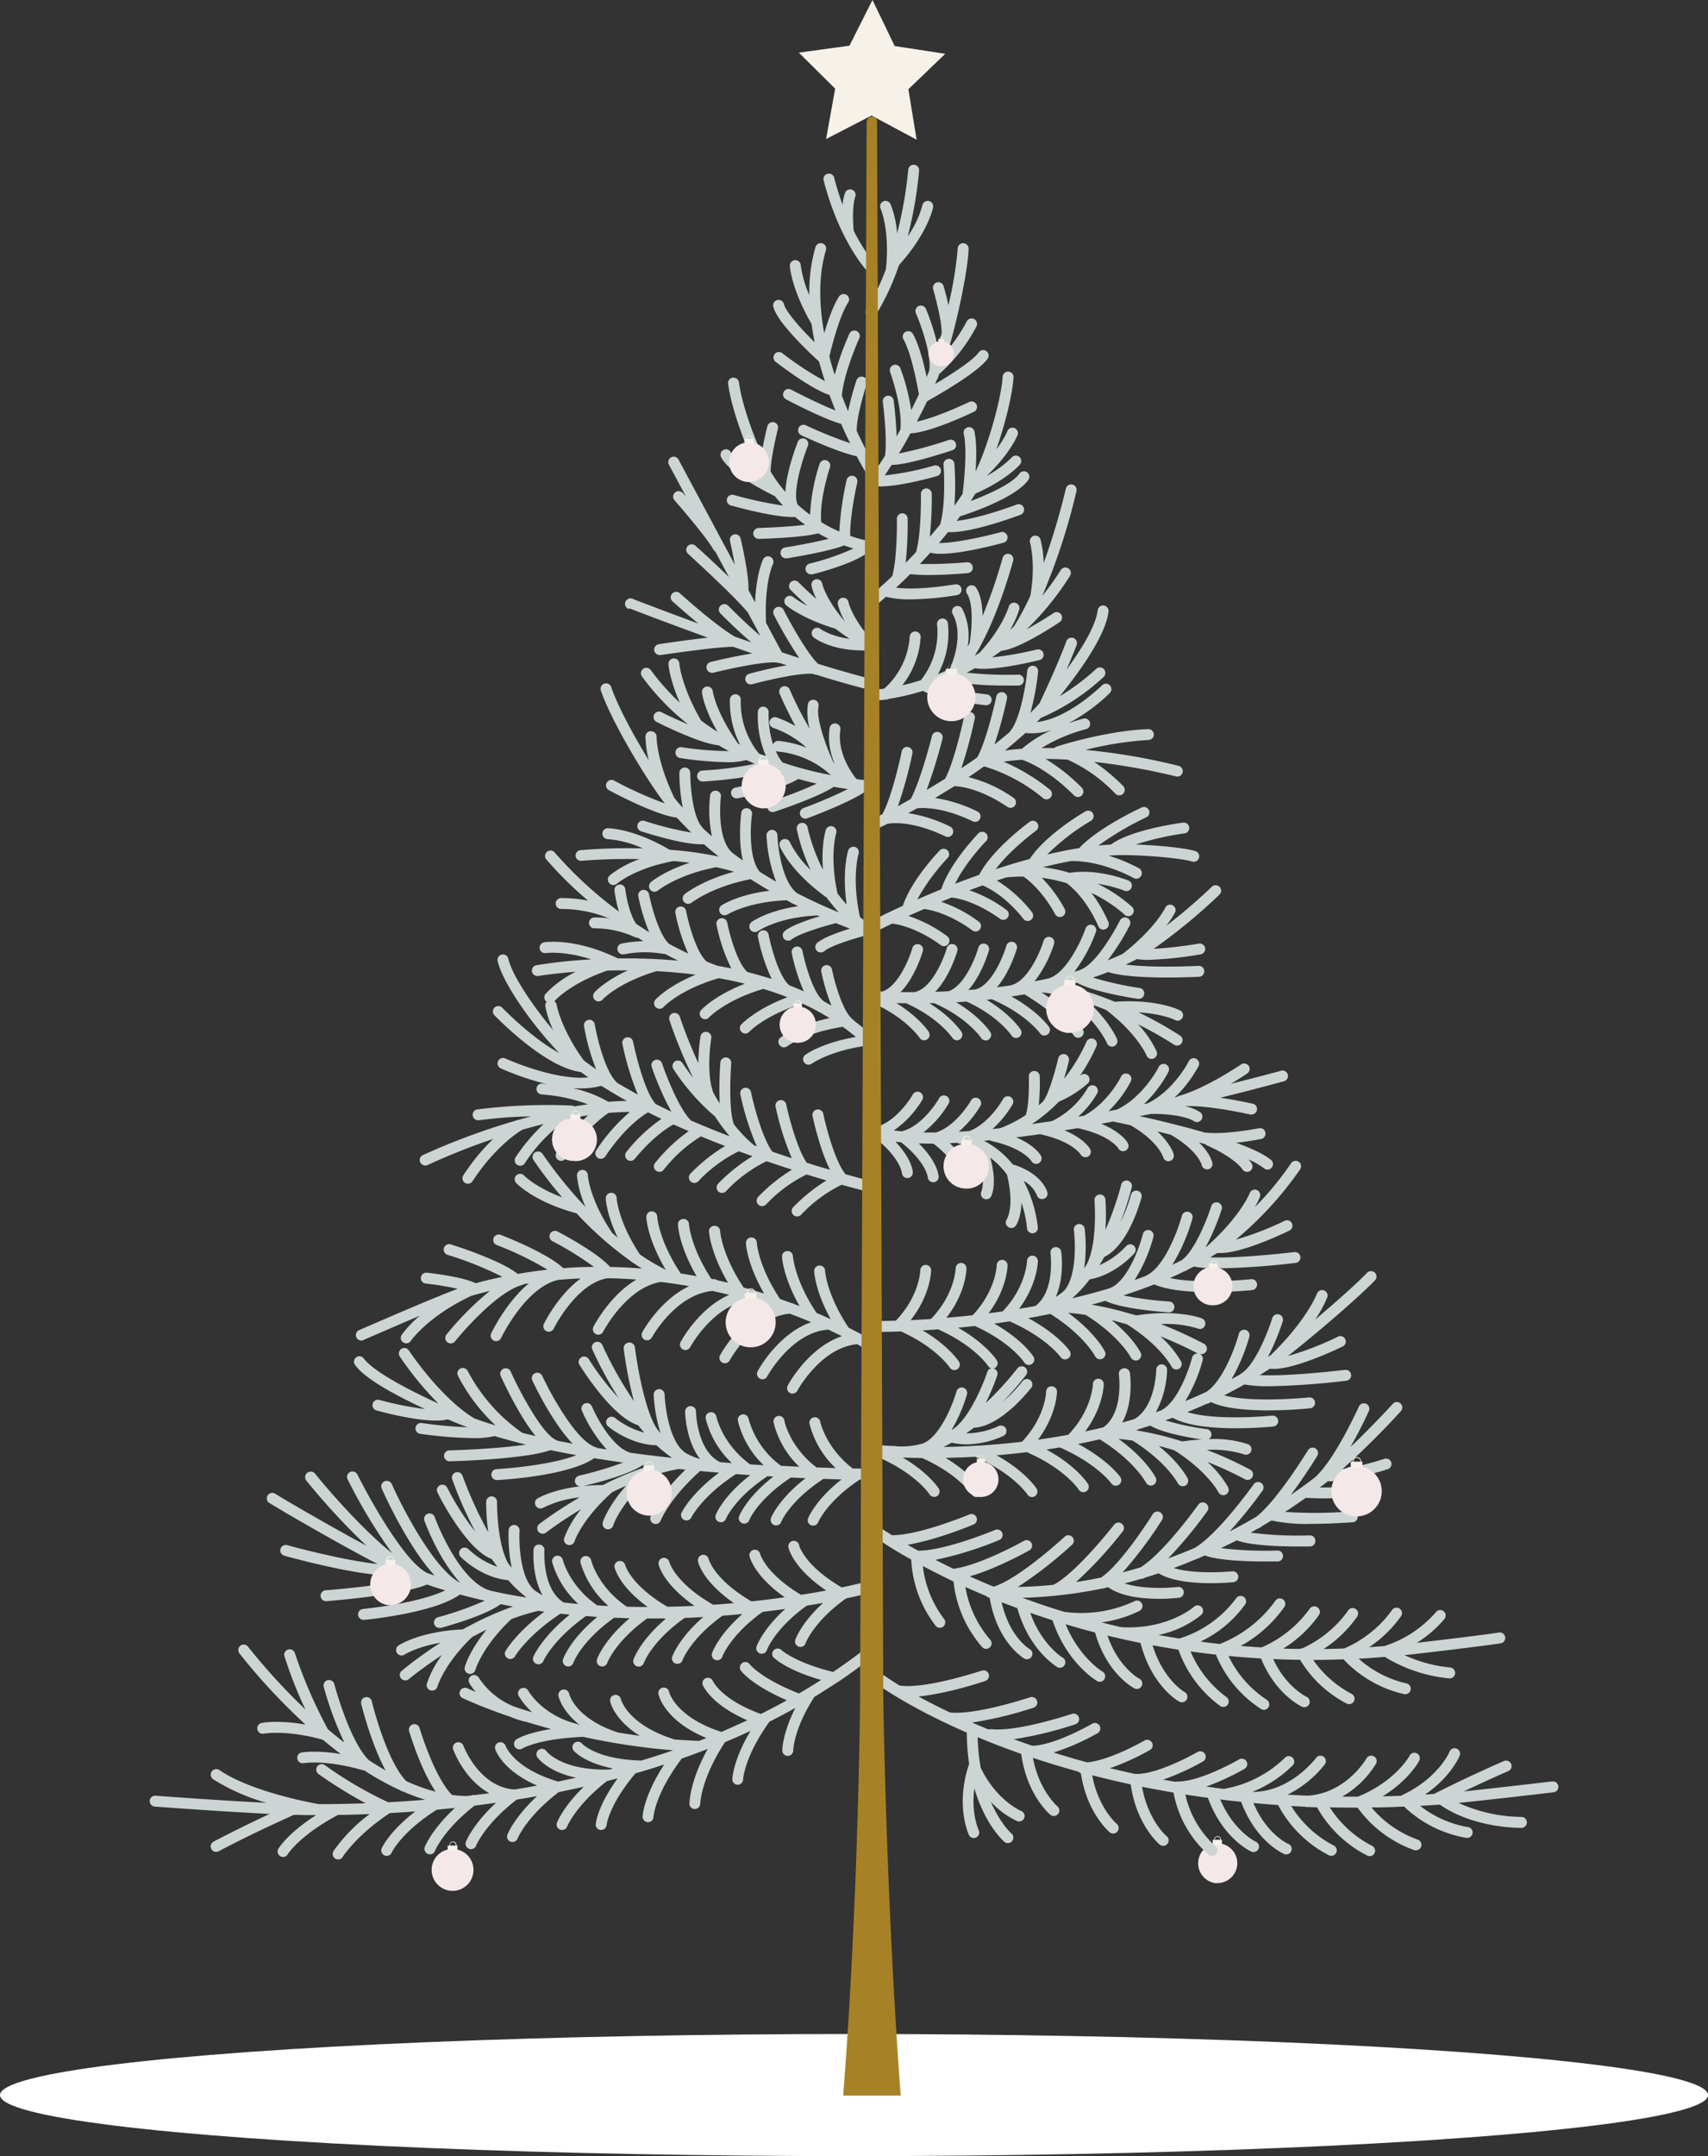 <svg xmlns="http://www.w3.org/2000/svg" xmlns:xlink="http://www.w3.org/1999/xlink" viewBox="0 0 440.87 556.23"><rect x="0" y="0" width="440.87" height="556.23" fill="#333333" stroke="none"/><defs><style>.cls-1{isolation:isolate;}.cls-2{mix-blend-mode:multiply;fill:url(#radial-gradient);}.cls-3{fill:#f5e8e9;}.cls-4{fill:#f6f2e9;}.cls-5{fill:#ccd5d4;}.cls-6{fill:#a78126;}</style><radialGradient id="radial-gradient" cx="165.53" cy="75631.97" r="222.82" gradientTransform="translate(56.66 -4806.7) scale(0.99 0.07)" gradientUnits="userSpaceOnUse"><stop offset="0" stop-color="#8f8f8f"/><stop offset="0.08" stop-color="#a2a2a2"/><stop offset="0.25" stop-color="#c3c3c3"/><stop offset="0.43" stop-color="#ddd"/><stop offset="0.61" stop-color="#f0f0f0"/><stop offset="0.8" stop-color="#fbfbfb"/><stop offset="1" stop-color="#fff"/></radialGradient></defs><g class="cls-1"><g id="Capa_2" data-name="Capa 2"><g id="Home"><ellipse class="cls-2" cx="220.44" cy="540.48" rx="220.44" ry="15.75"/><path class="cls-3" d="M117.07,477a5.4,5.4,0,0,0-.51,10.79h0l.51-10.79Z"/><path class="cls-3" d="M122.21,482.66a5.4,5.4,0,0,0-5.14-5.65s-2.3,1.35-2.47,5.29c-.18,4.12,2,5.5,2,5.5A5.4,5.4,0,0,0,122.21,482.66Z"/><path class="cls-4" d="M118.07,477.1c0,.34-2.51.39-2.51,0v-1h2.51Z"/><path class="cls-4" d="M116.82,476.89a.91.91,0,1,1,1-.9A.94.94,0,0,1,116.82,476.89Zm0-1.64a.74.74,0,1,0,.8.74A.77.77,0,0,0,116.82,475.25Z"/><path class="cls-3" d="M314.46,475.54a5.16,5.16,0,0,0-.48,10.3h0l.48-10.3Z"/><path class="cls-3" d="M319.37,480.93a5.15,5.15,0,0,0-4.91-5.39s-2.19,1.29-2.36,5c-.17,3.94,1.88,5.25,1.88,5.25A5.15,5.15,0,0,0,319.37,480.93Z"/><path class="cls-4" d="M315.42,475.63c0,.32-2.39.37-2.39,0v-1h2.39Z"/><path class="cls-4" d="M314.22,475.43a.87.87,0,1,1,.93-.87A.9.9,0,0,1,314.22,475.43Zm0-1.57a.71.71,0,1,0,.77.7A.73.73,0,0,0,314.22,473.86Z"/><polygon class="cls-4" points="236.6 36.04 224.96 29.81 213.23 35.86 215.57 22.87 206.19 13.58 219.26 11.79 225.2 0 230.94 11.88 243.99 13.88 234.47 23.02 236.6 36.04"/><path class="cls-5" d="M200,128c.69.86,1.4,1.67,2.12,2.43a99.06,99.06,0,0,1-12.73-2.75,1.4,1.4,0,1,0-.77,2.7c1.17.34,10.75,3,15.91,3l.72,0c.87.73,1.73,1.4,2.6,2-3.25.42-8.34.72-12,.83a1.41,1.41,0,0,0,0,2.82h0c2.06-.06,11.83-.41,15.36-1.45.91.52,1.81,1,2.68,1.42-3.18.8-7.81,1.69-11.25,2.24a1.41,1.41,0,0,0,.22,2.8l.23,0c2-.32,11.23-1.87,14.79-3.33.87.31,1.68.57,2.41.79A62.13,62.13,0,0,1,209,145.39a1.41,1.41,0,0,0,.32,2.78,1.86,1.86,0,0,0,.33,0c.43-.1,10.15-2.43,14.56-5.75l.32.05h.18a1.41,1.41,0,0,0,.18-2.8,30.48,30.48,0,0,1-5.42-1.43c-.18-5.07,1.81-13.79,1.83-13.89a1.41,1.41,0,0,0-2.74-.63,78.73,78.73,0,0,0-1.91,13.41,38.13,38.13,0,0,1-4.67-2.42c-.55-5.87,2.22-14.07,2.25-14.15a1.41,1.41,0,0,0-2.67-.91,49.68,49.68,0,0,0-2.47,13.15,39.34,39.34,0,0,1-3.2-2.63c-1.35-2.87.92-10.86,2.71-15.34a1.41,1.41,0,0,0-2.61-1c-.39,1-3,7.72-3.28,13.09-.19-.23-.39-.46-.58-.7a1.93,1.93,0,0,0-.22-.28,38,38,0,0,1-3-4.29c0-2.89,1.33-8.85,1.88-11a1.39,1.39,0,0,0-1-1.71,1.41,1.41,0,0,0-1.71,1c-.06.22-.93,3.65-1.5,7.07-2.41-5.38-5.12-13-5.85-18.38a1.42,1.42,0,0,0-1.59-1.2,1.39,1.39,0,0,0-1.2,1.58c1,7.42,5.4,18.48,8.23,23.49a1.35,1.35,0,0,0,.2.44c-3.24-1.89-6.72-4.29-7.7-6.21a1.41,1.41,0,1,0-2.51,1.28C188.38,122.19,197.8,126.91,200,128Z"/><path class="cls-5" d="M277.9,166.41a1.41,1.41,0,1,0-2.64-1c0,.06-2.36,6.37-6.93,16-.76.85-1.55,1.68-2.37,2.51a64.7,64.7,0,0,0,2-10.63,1.4,1.4,0,0,0-1.26-1.54,1.42,1.42,0,0,0-1.54,1.26c-.32,3.32-1.76,12.62-4.5,15.74l-.13.18c-1.26,1.07-2.54,2.12-3.84,3.13a111.74,111.74,0,0,0,3.23-11.8,1.4,1.4,0,0,0-1.08-1.67,1.42,1.42,0,0,0-1.67,1.08c0,.11-2.33,10.8-4.83,15.55a1.64,1.64,0,0,0-.21.25c-1.32.94-2.65,1.85-4,2.73a115.63,115.63,0,0,0,3.49-12.88,1.41,1.41,0,0,0-2.76-.57c0,.12-2.39,11.46-4.92,16.16-1.63,1-3.22,2-4.75,2.87a136,136,0,0,0,4.11-13.28,1.41,1.41,0,0,0-2.73-.69c0,.12-2.91,11.49-5.46,16.24a1.29,1.29,0,0,0-.17.16L231.76,208a110.48,110.48,0,0,0,3.75-13.62,1.4,1.4,0,1,0-2.75-.57c0,.12-2.42,11.57-5,16.23-1.8.89-2.87,1.38-2.92,1.4a1.41,1.41,0,0,0,.58,2.69A1.51,1.51,0,0,0,226,214c.22-.1,1.35-.62,3.13-1.5h.1c.06,0,5.55-1.18,14.8,3.28a1.43,1.43,0,0,0,.61.14,1.41,1.41,0,0,0,.61-2.68,37.24,37.24,0,0,0-10.82-3.46l2.27-1.24c1.43-.17,6.55-.43,14.37,3.34a1.37,1.37,0,0,0,.61.15,1.41,1.41,0,0,0,.62-2.68,37,37,0,0,0-10.92-3.48c1.6-1,3.27-2,5-3.05,1.53.05,6.59.59,13.67,5.35a1.43,1.43,0,0,0,.79.24,1.41,1.41,0,0,0,.78-2.58A35,35,0,0,0,250,200.49q2-1.34,4-2.78a43.08,43.08,0,0,1,15.24,8.2,1.45,1.45,0,0,0,.88.31,1.41,1.41,0,0,0,.88-2.51,50.4,50.4,0,0,0-11.92-7.2c1.54-.23,3.12-.4,4.73-.51,1.08.36,6.73,2.46,13.42,9.2a1.42,1.42,0,0,0,1,.41,1.4,1.4,0,0,0,1-.41,1.42,1.42,0,0,0,0-2,47.59,47.59,0,0,0-9.35-7.41c1.89,0,3.79.07,5.67.18a39.25,39.25,0,0,1,12.35,8.79,1.42,1.42,0,0,0,1,.41,1.39,1.39,0,0,0,1-.4,1.42,1.42,0,0,0,0-2,48.87,48.87,0,0,0-7.47-6.22,167.54,167.54,0,0,1,21.11,3.75,1.12,1.12,0,0,0,.36.05,1.41,1.41,0,0,0,.36-2.77,163.43,163.43,0,0,0-24.08-4.12,86.94,86.94,0,0,1,16.3-2.56,1.41,1.41,0,0,0,1.35-1.47,1.43,1.43,0,0,0-1.47-1.34c-11.06.46-23.13,4.34-23.63,4.51a1.31,1.31,0,0,0-.59.38c-1.11,0-2.21,0-3.31,0a42.66,42.66,0,0,1,11.52-4.88,1.4,1.4,0,1,0-.74-2.71c-1.38.37-2.67.78-3.87,1.21a46.17,46.17,0,0,0,10.72-7.81,1.4,1.4,0,1,0-2-2c-.1.1-8.64,8.6-16.83,9.49.35-.35.7-.7,1-1.06h0A55.94,55.94,0,0,0,284.9,174.6a1.41,1.41,0,1,0-2-2,57,57,0,0,1-9.35,7c4.36-5.36,11.88-15.42,12.59-21.9a1.41,1.41,0,0,0-2.8-.31c-.42,3.8-3.87,9.67-8.06,15.39C277,168.81,277.89,166.45,277.9,166.41Zm-11.64,22.77a17.64,17.64,0,0,0,5.21-.85,31.8,31.8,0,0,0-7.68,4.83c-1.5.11-3,.26-4.41.46,1.82-1.45,3.6-3,5.32-4.53A13.6,13.6,0,0,0,266.26,189.18Z"/><path class="cls-5" d="M251.47,111.16a1.41,1.41,0,0,0-2.73.67c1.14,4.67-.27,15.46-.28,15.57v0c-.68,1.05-1.39,2.07-2.11,3.08a73.53,73.53,0,0,0,0-10.86,1.41,1.41,0,0,0-2.81.22c0,.1.74,9.48-.84,15.4-.89,1.12-1.8,2.19-2.7,3.24a98,98,0,0,0,.5-11.09,1.41,1.41,0,0,0-1.41-1.39h0a1.41,1.41,0,0,0-1.38,1.43c0,.11.14,10.3-1.27,15-.92,1-1.81,1.91-2.68,2.79a96.4,96.4,0,0,0,.53-11.42,1.41,1.41,0,0,0-1.4-1.39h0a1.42,1.42,0,0,0-1.38,1.43c0,.1.14,10-1.2,14.79-3.5,3.32-5.92,5.29-6,5.34a1.4,1.4,0,0,0-.22,2,1.43,1.43,0,0,0,1.1.52,1.39,1.39,0,0,0,.88-.31c.16-.13,1.12-.9,2.61-2.22a25.16,25.16,0,0,0,6.35.67,79.35,79.35,0,0,0,12-1.1,1.42,1.42,0,0,0,1.14-1.63,1.4,1.4,0,0,0-1.63-1.14c-.11,0-9.35,1.62-15.25.85,1.1-1,2.33-2.19,3.64-3.5a43.19,43.19,0,0,0,4.77.23c4.71,0,9.72-.45,10-.48a1.41,1.41,0,1,0-.25-2.8,114.37,114.37,0,0,1-12,.43c.87-.92,1.77-1.89,2.68-2.9a10.68,10.68,0,0,0,2.64.28c5.21,0,13.4-2.08,16.33-2.88a1.41,1.41,0,0,0-.73-2.72c-5.83,1.58-12.67,2.87-16,2.82.78-.91,1.56-1.85,2.34-2.81l.72,0c5.94,0,16.7-4,18-4.48a1.41,1.41,0,0,0-1-2.64c-3,1.15-10.69,3.72-15.49,4.22l.86-1.17c2.8-.89,14.45-4.84,17.64-9.42a1.4,1.4,0,1,0-2.3-1.61c-1.81,2.59-8,5.35-12.59,7.09.42-.64.83-1.29,1.24-1.94,7.93-3.47,11.33-7.31,11.47-7.48a1.4,1.4,0,1,0-2.12-1.84,26.5,26.5,0,0,1-6.42,4.73c5.93-5.65,7.77-10.13,7.85-10.32a1.41,1.41,0,1,0-2.61-1,22.61,22.61,0,0,1-2.78,4.46c2.26-6.45,4.15-14,4.44-18.6a1.41,1.41,0,0,0-2.81-.17c-.38,6.07-3.87,18.08-7,24.55C252.06,118.15,252.13,113.87,251.47,111.16Z"/><path class="cls-5" d="M211.32,93.18a.76.76,0,0,0,.11.14q.69,2.58,1.5,5A79.79,79.79,0,0,1,202,91.17a1.41,1.41,0,1,0-1.73,2.22c1,.75,9.12,7,13.84,8.51.51,1.39,1,2.73,1.55,4-3.19-1.24-8.21-3.69-11.49-5.39a1.39,1.39,0,0,0-1.89.6,1.41,1.41,0,0,0,.6,1.9c1.84,1,10.47,5.38,14.22,6.32.8,1.83,1.59,3.51,2.33,5a112.35,112.35,0,0,1-11.34-4.57,1.41,1.41,0,1,0-1.19,2.55c.38.18,9.19,4.31,14.24,5.4,1.36,2.57,2.33,4.19,2.5,4.47a1.39,1.39,0,0,0,1.2.68c-.5.72-.79,1.12-.81,1.14a1.41,1.41,0,0,0,2.27,1.67l.13-.18h.71c5.51,0,14.41-2.58,14.83-2.7a1.41,1.41,0,0,0-.79-2.7,74.78,74.78,0,0,1-12.8,2.55c.51-.77,1.11-1.68,1.77-2.71h.12c3.83,0,12.76-2.85,15.64-3.8a1.41,1.41,0,0,0-.89-2.67A104.17,104.17,0,0,1,232,117c1-1.57,2-3.32,3-5.21,5.14-.2,15.2-5,16.4-5.56a1.4,1.4,0,0,0-1.22-2.53c-2.69,1.3-9.37,4.23-13.53,5.06q1.34-2.49,2.64-5.21a1.31,1.31,0,0,0,.27-.19c2.83-1.58,13.13-7.47,15.42-10.9a1.41,1.41,0,0,0-2.34-1.57c-1.34,2-7,5.65-11.29,8.19.16-.36.31-.73.47-1.1a1.47,1.47,0,0,0,.1-.13,4.89,4.89,0,0,0,.42-1.13,2.72,2.72,0,0,0,.11-.25,42.82,42.82,0,0,0,9.6-12.28,1.42,1.42,0,0,0-.64-1.89,1.4,1.4,0,0,0-1.88.64,43.23,43.23,0,0,1-4.7,7.08c2.08-6.59,5-20.06,5.19-25.81a1.4,1.4,0,0,0-1.35-1.46,1.37,1.37,0,0,0-1.46,1.34,102.56,102.56,0,0,1-2.39,14.64c-.59-2.61-1.22-4.81-1.28-5a1.41,1.41,0,0,0-2.7.79c.65,2.24,2.32,8.65,2.22,11.35,0,0,0,.07,0,.11-.35,1.29-.69,2.43-1,3.42A58.49,58.49,0,0,0,239,79.68a1.41,1.41,0,0,0-2.59,1.12c1.83,4.25,4.18,11.69,3.38,15-.2.49-.41,1-.61,1.45-.77-3.65-2-8.44-3.55-11.12a1.4,1.4,0,0,0-2.43,1.41c2,3.47,3.51,11.54,4,14.17-.66,1.4-1.34,2.78-2,4.1A54.66,54.66,0,0,0,232.41,95a1.41,1.41,0,0,0-2.64,1c0,.09,3.23,8.78,2.65,14.79l-1,1.82c-.11-4.55-.72-9.08-.76-9.37a1.41,1.41,0,0,0-2.79.39c0,.09,1.19,8.85.59,13.9-.84,1.34-1.6,2.51-2.25,3.47a1,1,0,0,0-.09-.21c-.07-.11-2.32-3.86-5-9.65,0-4.29,2.59-12,2.61-12.13a1.4,1.4,0,0,0-2.66-.9,73.35,73.35,0,0,0-2.16,8c-.54-1.3-1.08-2.66-1.61-4.07.57-6.1,4.43-14.61,4.47-14.7a1.41,1.41,0,1,0-2.56-1.17,72.33,72.33,0,0,0-3.76,10.52c-.49-1.55-1-3.14-1.37-4.75.6-2.52,2.64-10.58,4.88-13.94a1.41,1.41,0,0,0-2.34-1.57c-1.51,2.27-2.88,6.19-3.87,9.55-1.32-7.25-1.55-14.7.42-21.37a1.41,1.41,0,1,0-2.7-.8,42,42,0,0,0-1.57,12.33,28.63,28.63,0,0,1-2.21-7.71,1.4,1.4,0,0,0-1.49-1.32,1.42,1.42,0,0,0-1.32,1.49c0,.25.43,6,5.51,14.83l.08.09c.22,1.61.49,3.2.81,4.79-3.52-3.48-7.34-7.73-7.93-9.83a1.41,1.41,0,1,0-2.71.76C200.77,83.42,209.31,91.35,211.32,93.18Z"/><path class="cls-5" d="M162.39,156.91c.18.07,8.8,3.43,20.34,7.59-5.66.62-12.31,1.63-12.7,1.69a1.41,1.41,0,0,0,.21,2.8l.22,0c.13,0,13.42-2,18.32-2.13l.28,0,.19,0,4.95,1.72c-5,.77-10.46,2.12-10.81,2.21a1.41,1.41,0,0,0,.34,2.77,1.32,1.32,0,0,0,.34,0c3.41-.85,13-3,16.43-2.64a1.35,1.35,0,0,0,.52.11l.24,0,1.82.6c-4.6.81-9.33,2.08-9.64,2.17a1.4,1.4,0,0,0,.37,2.76,1.18,1.18,0,0,0,.37-.05c3.17-.86,12.16-3,15.56-2.67h.15a1.4,1.4,0,0,0,.73.23h.07c5,1.55,9.84,2.94,14.17,4h0a1.41,1.41,0,0,0,.57,2.7h0s1.13,0,3-.29a1.06,1.06,0,0,0,.31,0,1.34,1.34,0,0,0,.64-.18,61,61,0,0,0,8.83-2.06c4.27,2.32,14.88,3.56,16.12,3.69h.16a1.4,1.4,0,0,0,.15-2.8,84.83,84.83,0,0,1-12.36-2.31c1-.38,2-.79,3-1.25a1.16,1.16,0,0,0,.37-.07c3.35,1.17,10,1.36,14,1.36,1.6,0,2.78,0,3.15,0a1.41,1.41,0,1,0-.08-2.81,97.67,97.67,0,0,1-13.16-.51c.69-.36,1.38-.75,2.08-1.15a12.41,12.41,0,0,0,2.13.16c5.22,0,13.37-2,14.43-2.23a1.41,1.41,0,1,0-.67-2.73,89.85,89.85,0,0,1-11.45,2c.79-.55,1.59-1.12,2.39-1.71h.19c4.64-.59,13.87-6.72,14.91-7.42a1.41,1.41,0,0,0-1.57-2.34c-1.4.94-4.19,2.7-7,4.22a73.42,73.42,0,0,0,11.24-13.86,1.41,1.41,0,0,0-2.38-1.5,72.6,72.6,0,0,1-4.86,6.8,162.32,162.32,0,0,0,8.86-27.1,1.4,1.4,0,0,0-2.74-.62,178.16,178.16,0,0,1-5.73,19.2,26.08,26.08,0,0,0-.84-6.18,1.41,1.41,0,0,0-2.69.82c0,.06,1.56,5.36.1,13.77a67,67,0,0,1-4.21,7.87l-1.06,1a25.64,25.64,0,0,0,2.43-5.38,1.41,1.41,0,0,0-2.71-.75c0,.06-1.6,5.55-7.59,12-.41.27-.82.52-1.23.77.36-.57.71-1.16,1.06-1.77a1.41,1.41,0,0,0,.31-.58c5-9.06,8.36-21.45,8.56-22.19a1.4,1.4,0,1,0-2.71-.74,130,130,0,0,1-5.19,15c-.05-2.72-.47-5.54-1.71-7.36a1.41,1.41,0,0,0-2.33,1.58c1.86,2.73,1.19,9.81.71,12.75-.17.32-.35.62-.53.93a15.46,15.46,0,0,0-1.42-9.81,1.41,1.41,0,0,0-2.46,1.37c3,5.36-.06,12.73-.72,14.19l-.15.12c-1,.45-1.95.86-2.9,1.24a22.26,22.26,0,0,0,2.57-13,1.41,1.41,0,1,0-2.8.29,19.78,19.78,0,0,1-4.19,14.27c-1.73.55-3.34,1-4.78,1.31a22.3,22.3,0,0,0,4.72-12.3,1.41,1.41,0,1,0-2.81-.19,19.75,19.75,0,0,1-6.59,13.36c-1.16.16-2,.23-2.47.26a1.37,1.37,0,0,0,.71-.89,1.4,1.4,0,0,0-1-1.7c-4.38-1.1-9.27-2.51-14.34-4.08-2.93-2.86-7.39-11-8.92-14a1.41,1.41,0,0,0-2.51,1.27,109.52,109.52,0,0,0,6.58,11.24l-4.47-1.47-.14-.25,0,0-3.95-7.38s0-.09,0-.13c-.45-10.39,1.78-15,1.8-15a1.41,1.41,0,0,0-2.51-1.28c-.08.17-1.8,3.63-2.11,11.19l-1.71-3.2c.2-3.74-1.88-12.8-2-13.19a1.41,1.41,0,1,0-2.74.63c.29,1.25.79,3.62,1.21,6l-14.56-27.19a1.41,1.41,0,0,0-2.48,1.33l4.45,8.31c-.51-.6-.85-1-.91-1a1.41,1.41,0,0,0-2.12,1.85c.08.1,8.25,9.44,10.1,12.8a1.53,1.53,0,0,0,.48.5l3.54,6.6c-4.1-4-8.28-7.76-8.58-8a1.41,1.41,0,1,0-1.89,2.08c.12.11,12.07,11,15.35,15.07l3.22,6c-4-3.38-8.24-7.7-8.3-7.76a1.42,1.42,0,0,0-2,0,1.4,1.4,0,0,0,0,2c.24.25,4.06,4.13,8,7.47-1.47-.51-2.92-1-4.35-1.52-5.23-3.09-14.12-11.16-14.22-11.24a1.41,1.41,0,0,0-1.89,2.08c.22.2,3.21,2.92,6.76,5.81-9.75-3.56-16.72-6.28-16.88-6.34a1.41,1.41,0,1,0-1,2.62Z"/><path class="cls-5" d="M207.38,208.47a1.41,1.41,0,0,0,.49,2.73,1.36,1.36,0,0,0,.48-.09c.47-.17,11.22-4.15,15.19-7.05l1.27.07h0a1.41,1.41,0,0,0,0-2.82c-.07,0-1.26,0-3.26-.25l-.51-.11c-1-1.24-5-6.58-4.14-12.59a1.41,1.41,0,1,0-2.78-.41,17.05,17.05,0,0,0,1.3,9c-.11-.11-.22-.23-.32-.35-1.34-2.85-4.62-11-3.81-14.41a1.41,1.41,0,0,0-2.74-.65,15.15,15.15,0,0,0,.49,6.53,91.81,91.81,0,0,1-5.17-10.11,1.41,1.41,0,1,0-2.59,1.1c.37.87,1.85,4.26,4.05,8.27a27.81,27.81,0,0,0-4.74-2.19,1.41,1.41,0,1,0-.94,2.65,25.33,25.33,0,0,1,8.54,5.09,28.67,28.67,0,0,0-7.16-1.74,1.4,1.4,0,0,0-1.48.94,25.36,25.36,0,0,1-1.15-8.35,1.41,1.41,0,0,0-1.38-1.43h0a1.42,1.42,0,0,0-1.41,1.38,26.23,26.23,0,0,0,2.14,11.48l-1.87-.78a20.93,20.93,0,0,1-4.67-13.85,1.39,1.39,0,0,0-1.38-1.43,1.44,1.44,0,0,0-1.43,1.38,24.52,24.52,0,0,0,2.61,11.61l-.49-.25c-5.84-8.25-6.52-13.44-6.53-13.48a1.4,1.4,0,1,0-2.79.3c0,.19.47,4,4,10.14-1.42-.91-2.84-1.88-4.24-2.92-5.16-8.92-5.61-14.72-5.61-14.77a1.41,1.41,0,0,0-2.81.17c0,.2.28,3.93,2.93,10a60.45,60.45,0,0,1-7.55-8.5,1.41,1.41,0,0,0-2.27,1.66,63.49,63.49,0,0,0,12,12.46c-2.83-1.18-5.55-2.48-7-3.22a1.41,1.41,0,0,0-1.27,2.51c1.17.59,11.31,5.67,16.11,6.08q1.32.78,2.64,1.5a86.11,86.11,0,0,1-12.17-1,1.41,1.41,0,0,0-1.6,1.18,1.4,1.4,0,0,0,1.17,1.6,88.77,88.77,0,0,0,12.06,1.08,18.52,18.52,0,0,0,4.92-.51l.13-.05c.54.25,1.09.5,1.63.73a1.35,1.35,0,0,0,.56.25,90.53,90.53,0,0,1-13.52,1.74,1.41,1.41,0,0,0,.08,2.82h.08c1.34-.07,13.11-.79,17.38-3,1.1.41,2.19.79,3.26,1.14a83.47,83.47,0,0,1-12.25,3.42,1.4,1.4,0,0,0,.27,2.78,1.32,1.32,0,0,0,.28,0c1.2-.24,11.49-2.35,15.63-5q2.5.71,4.79,1.21A117.23,117.23,0,0,1,199,206.75a1.41,1.41,0,0,0,.44,2.75,1.62,1.62,0,0,0,.44-.07c.47-.16,11.19-3.69,15.34-6.45,1.34.24,2.57.43,3.67.58A124.33,124.33,0,0,1,207.38,208.47ZM202,196.71a11.52,11.52,0,0,1-1.76-3,1.58,1.58,0,0,0,.53.18,23.25,23.25,0,0,1,13.4,5.81,1.59,1.59,0,0,0,.37.27l0,0A93.66,93.66,0,0,1,202,196.71Z"/><path class="cls-5" d="M109.75,300.7a1.5,1.5,0,0,0,.61-.14,169.54,169.54,0,0,1,16.94-6.74,54.17,54.17,0,0,0-7.7,9.38,1.42,1.42,0,0,0,.41,1.95,1.47,1.47,0,0,0,.77.23,1.42,1.42,0,0,0,1.18-.64c5.85-8.92,11.82-12.68,12.87-13.29q2.68-.78,5.51-1.49a48.87,48.87,0,0,0-7.22,8.54,1.41,1.41,0,0,0,.37,2,1.46,1.46,0,0,0,.79.24,1.42,1.42,0,0,0,1.17-.62,40.36,40.36,0,0,1,11.2-11.52q2.57-.51,5.15-.88a53.08,53.08,0,0,0-8.13,9.55,1.41,1.41,0,0,0,2.34,1.58c5-7.35,9.68-10.81,11.07-11.74,1.85-.15,3.69-.24,5.51-.25a45.86,45.86,0,0,0-8.63,9.82,1.41,1.41,0,1,0,2.33,1.58c5.31-7.88,10.07-10.78,10.92-11.25h.17c1.11.56,2.23,1.1,3.36,1.64a41.79,41.79,0,0,0-9,8.45,1.41,1.41,0,1,0,2.18,1.78c4.77-5.83,8.92-8.26,9.94-8.8,1.3.59,2.6,1.17,3.91,1.73a42.58,42.58,0,0,0-8.65,8.18,1.4,1.4,0,0,0,.2,2,1.35,1.35,0,0,0,.89.32,1.42,1.42,0,0,0,1.09-.52,36.2,36.2,0,0,1,9.63-8.63c2.09.87,4.18,1.7,6.24,2.49a43.32,43.32,0,0,0-8.94,7.11,1.41,1.41,0,1,0,2,2,36,36,0,0,1,10.48-7.76c1.19.44,2.37.87,3.53,1.28a43.74,43.74,0,0,0-8.85,7.06,1.42,1.42,0,0,0,0,2,1.4,1.4,0,0,0,1,.41,1.42,1.42,0,0,0,1-.43,35.77,35.77,0,0,1,10.49-7.75,1.72,1.72,0,0,0,.54.18q3.11,1.05,6,2a43.36,43.36,0,0,0-8.7,7,1.41,1.41,0,0,0,2,2,35.91,35.91,0,0,1,10.48-7.76c1.82.56,3.55,1.08,5.14,1.54a43.54,43.54,0,0,0-8.59,6.9,1.41,1.41,0,0,0,1,2.4,1.41,1.41,0,0,0,1-.42,36,36,0,0,1,10.5-7.77c4.37,1.22,7.19,1.9,7.65,2l.33,0a1.4,1.4,0,0,0,.33-2.77c-.12,0-2.86-.7-7.31-1.94-2.72-3.28-5.07-12.35-5.75-15.6a1.41,1.41,0,0,0-2.76.58c.09.42,1.81,8.51,4.5,13.87-1.67-.49-3.48-1-5.41-1.63a1.36,1.36,0,0,0-.39-.12l-.17,0c-2.52-3.68-4.66-11.94-5.3-15a1.41,1.41,0,1,0-2.75.58,71,71,0,0,0,4.16,13.19c-1.62-.53-3.31-1.09-5-1.68-2.62-3.52-4.85-12.13-5.51-15.27a1.41,1.41,0,1,0-2.75.58,71.17,71.17,0,0,0,4.21,13.28l-.66-.23a33.18,33.18,0,0,1-5.31-5.55l0-.15c-1.22-3.51-.86-12.39-.61-15.51a1.41,1.41,0,0,0-2.81-.22,95.64,95.64,0,0,0-.17,10.63c-.58-.94-1.13-1.89-1.67-2.85-1.94-5.26-.52-13.92-.51-14a1.4,1.4,0,0,0-2.77-.47,46.69,46.69,0,0,0-.56,6.92,122.5,122.5,0,0,1-4.76-11.9,1.41,1.41,0,1,0-2.68.86,123.39,123.39,0,0,0,6.12,14.86c-1.73-2.2-2.75-3.81-2.77-3.84a1.4,1.4,0,1,0-2.38,1.49,56.82,56.82,0,0,0,10.75,12.26,54.22,54.22,0,0,0,3.82,5.13c-3.31-1.26-6.67-2.62-10-4.07-3.06-3-6.41-11.58-7.45-14.68a1.41,1.41,0,1,0-2.67.9,74.53,74.53,0,0,0,5.06,11.51q-2.07-1-4.1-2l-.11-.17c-2.73-3.23-5-12.62-5.7-16a1.41,1.41,0,0,0-2.76.54,73.44,73.44,0,0,0,4,13.22c-1.8-1-3.56-2-5.26-3-3.13-2.68-5.28-11.79-5.85-15.14a1.4,1.4,0,0,0-2.77.47,56,56,0,0,0,3.13,11.15c-1.09-.76-2.16-1.53-3.17-2.31l-.09-.07c-5.9-8.22-6.92-14.2-6.93-14.26a1.38,1.38,0,0,0-.6-.94l0,0s4-4.59,13.68-7.9c1.68-.05,3.45-.07,5.29-.06-5.87,2.72-8.45,5.5-8.59,5.65a1.41,1.41,0,0,0,.09,2,1.39,1.39,0,0,0,.95.37,1.43,1.43,0,0,0,1-.46c0-.05,4.08-4.39,13.94-7.35,3.26.18,6.66.46,10.12.9-7.12,2.94-10.21,6.26-10.37,6.43a1.41,1.41,0,0,0,.1,2,1.41,1.41,0,0,0,2-.09c0-.05,4.15-4.47,14.2-7.43,2.25.4,4.52.87,6.78,1.43-7.79,3-11.14,6.62-11.3,6.8a1.41,1.41,0,0,0,.09,2,1.43,1.43,0,0,0,.95.36,1.39,1.39,0,0,0,1-.46s4.11-4.41,14-7.37c2.1.64,4.19,1.36,6.24,2.16-8.22,3.07-11.74,6.86-11.91,7a1.41,1.41,0,0,0,.1,2,1.44,1.44,0,0,0,.95.37,1.41,1.41,0,0,0,1-.46s4.11-4.35,13.74-7.28a67.83,67.83,0,0,1,7,3.75c-8.5,1.82-12.48,4.89-12.67,5a1.41,1.41,0,0,0-.23,2,1.4,1.4,0,0,0,2,.24c.05,0,4.57-3.48,14.29-5q1.74,1.25,3.38,2.63C212.2,269,208,272,207.85,272.14a1.41,1.41,0,0,0,.85,2.53,1.39,1.39,0,0,0,.84-.28c.05,0,4.56-3.29,14.11-4.61l.56.53a1.4,1.4,0,0,0,2,0,1.41,1.41,0,0,0,0-2,56.93,56.93,0,0,0-5.78-5,1.43,1.43,0,0,0-.27-.28c-2.75-2.12-4.84-10.11-5.42-13a1.41,1.41,0,0,0-2.76.55,51,51,0,0,0,2.64,8.86c-.66-.39-1.31-.77-2-1.13l-.09-.09c-2.76-2.13-4.85-10.12-5.42-13a1.41,1.41,0,0,0-2.76.54,48.49,48.49,0,0,0,3.14,10c-1.22-.55-2.46-1.06-3.7-1.54-2.73-2.19-4.8-10.09-5.37-13a1.41,1.41,0,1,0-2.76.55,46.9,46.9,0,0,0,3.53,10.79c-2.07-.67-4.15-1.25-6.23-1.77-2.68-2.31-4.71-10-5.27-12.88a1.41,1.41,0,0,0-2.76.54,45.51,45.51,0,0,0,3.84,11.39c-1.18-.25-2.37-.47-3.55-.68-.92-.34-1.84-.7-2.74-1.06-2.73-2.19-4.8-10.09-5.37-13a1.41,1.41,0,1,0-2.76.54A48.09,48.09,0,0,0,177.63,246q-2.55-1.22-4.95-2.52c-2.63-2.42-4.6-10-5.15-12.78a1.42,1.42,0,0,0-1.66-1.11,1.41,1.41,0,0,0-1.11,1.65,50.62,50.62,0,0,0,2.81,9.26c-1.15-.72-2.27-1.44-3.35-2.16-1.49-2.05-2.5-6.32-2.81-8.92a1.41,1.41,0,1,0-2.8.34,36.37,36.37,0,0,0,1.14,5.41A103,103,0,0,1,143.25,220a1.41,1.41,0,1,0-2.18,1.78,96.13,96.13,0,0,0,10.72,10.56,35.39,35.39,0,0,0-6.86-.66,1.41,1.41,0,1,0,.06,2.81,32.12,32.12,0,0,1,11.83,2.29,1.46,1.46,0,0,0,.57.12h.06l.08.07a24.52,24.52,0,0,0-4-.29,1.41,1.41,0,1,0,.06,2.81,24.8,24.8,0,0,1,10.24,2.25,1.34,1.34,0,0,0,.64.15h.12l1.46.92a32.31,32.31,0,0,0-5.61.61,1.41,1.41,0,0,0,.3,2.78,1.53,1.53,0,0,0,.3,0,28,28,0,0,1,10.56-.06h0l.18,0c1.06.58,2.14,1.14,3.25,1.69a148.4,148.4,0,0,0-15.51-.57c-11.18-5.41-18.77-4.21-19.09-4.16a1.41,1.41,0,0,0,.47,2.78c.06,0,4.6-.69,11.72,1.62A133.11,133.11,0,0,0,138.46,249a1.4,1.4,0,0,0,.47,2.77c.15,0,3.81-.63,9.67-1.07a27.36,27.36,0,0,0-7.76,5.67,1.4,1.4,0,0,0,.17,2l.13.07a1.39,1.39,0,0,0-.37,1.18,26.62,26.62,0,0,0,2,6.12c-5.44-6.41-10.61-14.3-11.55-18.34a1.41,1.41,0,1,0-2.74.64c1.34,5.73,9.22,16.75,15.88,23.62-7.15-3.86-14.54-11.5-14.64-11.6a1.4,1.4,0,1,0-2,1.94c.53.56,13,13.44,22.22,14.56.63.46,1.27.93,1.93,1.38-8.83.86-21.26-4.8-21.4-4.87a1.41,1.41,0,1,0-1.18,2.56,70.29,70.29,0,0,0,11.7,4c-.34,0-.67-.07-1-.09a1.4,1.4,0,0,0-.22,2.8,43.14,43.14,0,0,1,12,2.55c-1.17.16-2.33.34-3.49.54a1.34,1.34,0,0,0-.69-.22,144.78,144.78,0,0,0-24.41,1,1.41,1.41,0,0,0,.2,2.8.75.75,0,0,0,.21,0,112.91,112.91,0,0,1,13.47-1A175.72,175.72,0,0,0,109.14,298a1.41,1.41,0,0,0,.61,2.68ZM150,280.78a19.07,19.07,0,0,0,5.21-.67l2.43,1.5.06.05a.72.72,0,0,0,.23.12c1.26.76,2.56,1.51,3.88,2.24-1.52,0-3.05.09-4.58.21l-.21,0a32,32,0,0,0-9.15-3.5Q148.91,280.78,150,280.78Z"/><path class="cls-5" d="M150.08,222.07a149.17,149.17,0,0,1,15-.43,26.54,26.54,0,0,0-7.7,4.2,1.4,1.4,0,0,0-.11,2,1.37,1.37,0,0,0,1.05.48,1.44,1.44,0,0,0,.93-.35s4.61-4,14.65-5.84c1.36.12,2.74.27,4.12.44-6.58,2.15-9.87,4.85-10,5a1.41,1.41,0,0,0,.91,2.48,1.39,1.39,0,0,0,.9-.33c.05,0,5-4.08,15.05-6,1.57.34,3.1.73,4.58,1.17-8.23,2.22-12.5,5.6-12.71,5.76a1.41,1.41,0,0,0-.21,2,1.43,1.43,0,0,0,1.1.52,1.39,1.39,0,0,0,.88-.31c.05,0,5.22-4.12,15.25-6.05l.44.28a1.49,1.49,0,0,0,.51.33q2,1.25,3.91,2.37c-8.11,1-12.17,3.63-12.37,3.76a1.41,1.41,0,0,0,.78,2.58,1.33,1.33,0,0,0,.76-.23c.05,0,5.11-3.23,15.24-3.66l1,.54.18.13a1.47,1.47,0,0,0,.5.22l1.3.65c-7.9,1.15-11.85,3.93-12,4.07a1.41,1.41,0,0,0-.32,2,1.4,1.4,0,0,0,2,.32c.05,0,5.05-3.57,15.37-4l.49.22c-3.09.92-7.28,2.36-9,3.8a1.4,1.4,0,0,0,.89,2.49,1.37,1.37,0,0,0,.89-.32c1.91-1.56,8.79-3.54,11.41-4.21,1.36.55,2.58,1,3.65,1.42-3,.92-6.73,2.25-8.36,3.59a1.41,1.41,0,1,0,1.78,2.18c1.89-1.55,8.58-3.49,11.29-4.18a1.33,1.33,0,0,0,.34.05,1.41,1.41,0,0,0,1.25-.8,1.5,1.5,0,0,0,.5-.14c.07,0,1.57-.81,4.1-2,6.46.86,12.42,5.48,12.48,5.52a1.41,1.41,0,0,0,.87.3,1.37,1.37,0,0,0,1.1-.54,1.4,1.4,0,0,0-.23-2,35,35,0,0,0-10.05-5.25c1.25-.56,2.61-1.17,4.07-1.8,6.43.88,12.34,5.46,12.41,5.51a1.39,1.39,0,0,0,.86.3,1.41,1.41,0,0,0,.87-2.52,35.17,35.17,0,0,0-9.75-5.15l2.71-1.1C252,232.33,258,237,258.1,237a1.41,1.41,0,0,0,1.74-2.22,35.14,35.14,0,0,0-9.64-5.11c1.12-.42,2.27-.84,3.43-1.25,6,2.56,10.46,8.54,10.5,8.6a1.39,1.39,0,0,0,1.14.57,1.4,1.4,0,0,0,1.13-2.24,34.6,34.6,0,0,0-9.09-8.2l2.43-.8h.06a38.92,38.92,0,0,1,4.39-.21c5.05,3.59,8.1,9.6,8.14,9.66a1.39,1.39,0,0,0,1.26.77,1.37,1.37,0,0,0,.62-.14,1.41,1.41,0,0,0,.63-1.89,34.4,34.4,0,0,0-5.95-8.09,39.91,39.91,0,0,1,6.44,1.39c5.24,3.95,8.13,11,8.16,11.1a1.4,1.4,0,0,0,1.3.88,1.42,1.42,0,0,0,.53-.1,1.4,1.4,0,0,0,.78-1.83,35.61,35.61,0,0,0-4.4-7.56,37.44,37.44,0,0,1,8.4,5.46,1.41,1.41,0,1,0,1.93-2,39.1,39.1,0,0,0-8.72-5.8,33.53,33.53,0,0,1,6.92,1.79,1.42,1.42,0,0,0,.53.1,1.41,1.41,0,0,0,.54-2.71c-.33-.13-7.9-3.18-15.19-2a43.06,43.06,0,0,0-6.9-1.45c2.4-.6,4.8-1.14,7.19-1.59l.18,0h0c8-.1,16,4.33,16,4.38A1.41,1.41,0,0,0,294,224a42.08,42.08,0,0,0-7.87-3.26l1.76-.11c4.63-.2,15.92.51,19.8,1.62a1.41,1.41,0,1,0,.77-2.71c-3-.87-9.89-1.48-15.29-1.68A73.64,73.64,0,0,1,305.74,215a1.4,1.4,0,1,0-.36-2.78c-.56.07-13.43,1.78-18.61,5.65-1.08.07-2.17.15-3.26.27a78.36,78.36,0,0,1,12.36-7.28,1.4,1.4,0,1,0-1.18-2.55c-.47.21-11.36,5.29-16.12,10.48-2.73.44-5.5,1-8.26,1.65a57.38,57.38,0,0,1,11.18-8.63,1.41,1.41,0,1,0-1.4-2.44c-.42.24-10.21,5.94-14.28,12.22-3,.81-5.94,1.7-8.81,2.65,3.91-5.19,10.42-9.93,10.5-10a1.41,1.41,0,0,0-1.65-2.28c-.4.29-9.61,7-13.12,13.74-2.13.75-4.21,1.53-6.2,2.3,2.63-5.45,7.93-11,8-11a1.41,1.41,0,0,0-2-2c-.31.32-7.43,7.73-9.58,14.43-2.21.9-4.29,1.78-6.19,2.62a52.94,52.94,0,0,1,7.81-10.67,1.41,1.41,0,1,0-2-2c-.31.32-7.34,7.64-9.53,14.3-4.75,2.17-7.78,3.74-8.19,4a1.34,1.34,0,0,0-.55.53l-.2-.07c-.74-.48-1.44-1-2.12-1.54-2.19-10-.41-16.18-.39-16.24a1.41,1.41,0,1,0-2.69-.82c-.08.24-1.57,5.34-.36,13.82-.85-.93-1.63-1.89-2.36-2.86-2.13-9.85-.35-15.52-.33-15.57a1.41,1.41,0,0,0-2.67-.9c-.06.2-1.25,3.84-.75,10.35a46.87,46.87,0,0,1-4-11,1.41,1.41,0,0,0-2.77.52,47.36,47.36,0,0,0,3.57,10.52,26.28,26.28,0,0,1-5.28-7,1.41,1.41,0,1,0-2.59,1.09c.1.26,2.73,6.34,11.87,12.94a1.29,1.29,0,0,0,.16.09l.23.31a1.25,1.25,0,0,0,.4.53,38.44,38.44,0,0,0,2.5,3c-3.06-1.24-6.79-2.9-10.85-5-3.76-2.94-4.9-11.73-5-14.93a1.41,1.41,0,0,0-2.82.1,38.66,38.66,0,0,0,2.48,11.91c-1.39-.8-2.8-1.66-4.22-2.56-2.85-3.32-2.44-11.78-2-14.81a1.41,1.41,0,0,0-1.21-1.58,1.39,1.39,0,0,0-1.58,1.2c0,.37-.9,6.91.44,12.27-.93-.65-1.86-1.32-2.78-2,0,0,0-.09-.1-.13-3.41-3.11-3.17-11.44-2.79-14.39a1.41,1.41,0,0,0-2.79-.36,33.72,33.72,0,0,0,.46,10.65c-.76-.65-1.51-1.33-2.25-2a1.88,1.88,0,0,0-.12-.18c-2.65-2.69-3.22-11.13-3.21-14.16a1.41,1.41,0,0,0-1.41-1.41h0a1.42,1.42,0,0,0-1.41,1.4,48.15,48.15,0,0,0,.88,9c-.38-.43-.76-.85-1.13-1.28s-.73-.89-1.12-1.4l-.08-.21c-4.49-9.46-4.43-15.37-4.43-15.42a1.41,1.41,0,0,0-1.37-1.44A1.37,1.37,0,0,0,166.6,190a26.68,26.68,0,0,0,.89,6.17c-4.07-6.61-8.11-14.18-9.69-18.82a1.41,1.41,0,1,0-2.66.91c2.52,7.4,11.1,22,16.45,29a100.17,100.17,0,0,1-13.05-5.87,1.41,1.41,0,1,0-1.34,2.48c.46.24,11.29,6.09,17.05,7l.39,0q1.85,2,3.8,3.91a83.84,83.84,0,0,1-12.07-3,1.41,1.41,0,1,0-.88,2.68c1.12.36,10.39,3.35,15.46,3.35.27,0,.52,0,.77,0,1.27,1.12,2.56,2.18,3.87,3.21h0a1.31,1.31,0,0,0-.59-.14,94,94,0,0,0-10.91-1.57H174l-1.16-.09c-9.38-5.52-15.78-5.56-16.06-5.56a1.41,1.41,0,0,0,0,2.81,26.85,26.85,0,0,1,9.14,2.4,147.7,147.7,0,0,0-16.08.45,1.41,1.41,0,0,0-1.27,1.53A1.43,1.43,0,0,0,150.08,222.07Z"/><path class="cls-5" d="M93.74,345.72l1.12-.49c3-1.28,8.32-3.62,13.5-5.8a29,29,0,0,0-4.64,4.88,1.39,1.39,0,0,0,.36,2,1.43,1.43,0,0,0,.79.24,1.41,1.41,0,0,0,1.16-.6c0-.07,4.45-6.33,15.14-11.41a2.46,2.46,0,0,0,.27-.17c1.67-.49,3.33-.93,5-1.34a78.2,78.2,0,0,0-11.19,11.24,1.41,1.41,0,0,0,.22,2,1.44,1.44,0,0,0,.88.3,1.41,1.41,0,0,0,1.1-.53c.1-.12,10.06-12.51,17.33-14.55a1.3,1.3,0,0,0,.46-.22l1.29-.21c-5.85,4.85-9.53,12.47-9.74,12.92a1.41,1.41,0,0,0,.67,1.87,1.42,1.42,0,0,0,.6.14,1.4,1.4,0,0,0,1.27-.81c.07-.13,6.35-13.15,14.8-15q2.91-.25,5.76-.36c-5.76,4.2-9.3,11.31-9.5,11.71a1.41,1.41,0,0,0,.64,1.88,1.38,1.38,0,0,0,.62.15,1.42,1.42,0,0,0,1.27-.79c.05-.12,5.78-11.61,13.8-13,2.56,0,5.09.15,7.56.33-6.81,4-10.88,11.75-11.1,12.17a1.41,1.41,0,0,0,.61,1.9,1.44,1.44,0,0,0,.64.16,1.4,1.4,0,0,0,1.25-.77c.06-.11,6-11.42,14.88-12.84,2.51.3,4.95.67,7.33,1.08-7.51,3.56-11.88,11.48-12.11,11.9a1.4,1.4,0,0,0,.57,1.9,1.36,1.36,0,0,0,.67.17,1.4,1.4,0,0,0,1.24-.74c.06-.11,6.1-11.07,15.62-12,1.48.33,2.94.67,4.36,1-7.78,3.39-12.34,11.76-12.57,12.19a1.4,1.4,0,0,0,.57,1.9,1.45,1.45,0,0,0,.67.17,1.42,1.42,0,0,0,1.24-.74c.06-.12,6.12-11.18,15.47-12.05,1.87.55,3.67,1.12,5.39,1.69-8.12,3.22-12.9,12-13.14,12.43a1.39,1.39,0,0,0,.58,1.9,1.3,1.3,0,0,0,.66.17,1.41,1.41,0,0,0,1.24-.74c.06-.11,6.13-11.2,15.49-12.05,2,.73,3.82,1.47,5.53,2.19-8.53,3-13.57,12.21-13.81,12.66a1.41,1.41,0,0,0,.58,1.91,1.44,1.44,0,0,0,.66.17,1.4,1.4,0,0,0,1.24-.75c.06-.11,6.23-11.39,15.73-12.07,1.3.6,2.49,1.17,3.56,1.7-8.66,2.9-13.78,12.28-14,12.74a1.4,1.4,0,0,0,.57,1.9,1.34,1.34,0,0,0,.67.17,1.42,1.42,0,0,0,1.24-.74c.06-.12,6.08-11.16,15.45-12,1.8,1,2.79,1.6,2.86,1.64a1.36,1.36,0,0,0,.75.22,1.39,1.39,0,0,0,1.19-.66,1.41,1.41,0,0,0-.43-1.94c-.08,0-1.24-.76-3.34-1.9l-.1,0c-.88-.48-1.93-1-3.14-1.63-5.68-8.52-6.07-14.53-6.07-14.59a1.41,1.41,0,1,0-2.81.13c0,.24.29,5.07,4.25,12.26-1.14-.52-2.36-1.05-3.65-1.6-5.7-8.54-6.09-14.57-6.09-14.63a1.41,1.41,0,0,0-2.82.13c0,.24.3,5.28,4.52,12.73l-1.5-.56a1.25,1.25,0,0,0-.6-.22l-2.93-1.05c-5.65-8.48-6-14.48-6-14.53a1.38,1.38,0,0,0-1.47-1.34,1.41,1.41,0,0,0-1.34,1.47c0,.24.31,5.41,4.69,13-.82-.26-1.66-.51-2.51-.76a1.34,1.34,0,0,0-.77-.23l-2-.56c-5.68-8.52-6.07-14.53-6.07-14.58a1.39,1.39,0,0,0-1.47-1.34A1.41,1.41,0,0,0,183,317.5c0,.25.32,5.6,4.92,13.43l-2.7-.64a1.48,1.48,0,0,0-.92-.29l-.29,0-.4-.08c-5.39-8.27-5.77-14.07-5.77-14.12a1.41,1.41,0,0,0-1.47-1.34A1.4,1.4,0,0,0,175,316c0,.24.31,5.5,4.8,13.23-1.34-.25-2.7-.49-4.09-.7-5.67-8.52-6.06-14.53-6.06-14.58a1.41,1.41,0,1,0-2.81.13c0,.24.32,5.62,5,13.49a54.68,54.68,0,0,1-6.66-3.94c-5.61-8.45-6-14.42-6-14.47a1.41,1.41,0,1,0-2.81.13c0,.21.23,4.06,3.07,10l-1.5-1.29,0-.06c-5.82-8.63-6.21-14.74-6.21-14.8a1.4,1.4,0,0,0-1.47-1.34,1.42,1.42,0,0,0-1.34,1.47,26.26,26.26,0,0,0,2.25,8.15A113.85,113.85,0,0,1,140,297.62a1.41,1.41,0,0,0-2.35,1.55,107.06,107.06,0,0,0,7.45,9.72c-6.7-2.51-9.67-5.47-9.7-5.5a1.41,1.41,0,1,0-2,1.95c.2.2,4.76,4.82,15.42,7.67a91.41,91.41,0,0,0,14.44,12.66,1.46,1.46,0,0,0,.47.32c.64.44,1.3.86,2,1.28-2.69-.22-5.45-.37-8.25-.43-3.25-3.69-12.49-8.58-13.58-9.15a1.41,1.41,0,0,0-1.31,2.5,83.8,83.8,0,0,1,10.71,6.64q-3.89,0-7.89.34c-4.23-4-15.6-8.38-16.1-8.57a1.41,1.41,0,1,0-1,2.63,80.73,80.73,0,0,1,13,6.32q-3.79.42-7.68,1.09c-4.47-3.61-16.66-7.42-17.2-7.59a1.41,1.41,0,1,0-.83,2.69,90.06,90.06,0,0,1,14.08,5.66c-2.28.48-4.58,1-6.89,1.65-3.42-1.7-11.7-2.62-12.68-2.73a1.41,1.41,0,0,0-.3,2.8,80,80,0,0,1,8.34,1.36c-6,2.22-19,7.87-24.32,10.17l-1.12.48a1.41,1.41,0,0,0,1.12,2.59Z"/><path class="cls-5" d="M303.31,235.39a1.4,1.4,0,1,0-2.54-1.2c0,.05-2.62,5.36-10.87,11.8l-.07.06q-1.93.91-3.93,1.71a57.85,57.85,0,0,0,5.74-9.11,1.41,1.41,0,0,0-2.52-1.26c-1.51,3-6.24,11.18-10,12.68a1.77,1.77,0,0,0-.33.19l-1.49.45a39.39,39.39,0,0,0,5.58-10.29,1.41,1.41,0,0,0-.86-1.8,1.43,1.43,0,0,0-1.8.87c-1.07,3.07-4.86,11.39-9.44,12.89h0c-1.25.28-2.49.54-3.73.78a31.54,31.54,0,0,0,5-9.57,1.41,1.41,0,1,0-2.69-.83c-.85,2.77-4,10.2-8.24,11.37l-.19.07c-1.21.18-2.41.34-3.6.49,3.36-3.88,5-9.6,5.14-9.93a1.41,1.41,0,0,0-2.71-.78c-.79,2.74-3.75,10.11-7.92,11.27l-.06,0-1.82.15c3.44-3.88,5.16-9.73,5.26-10.07a1.41,1.41,0,1,0-2.7-.78c-.78,2.68-3.64,9.78-7.66,11.17-1.19.06-2.34.11-3.45.14,3.73-3.85,5.6-10.18,5.7-10.53a1.41,1.41,0,0,0-2.71-.78c-.79,2.74-3.76,10.11-7.92,11.27a1.36,1.36,0,0,0-.3.13q-2,0-3.72,0c3.76-3.85,5.65-10.24,5.75-10.59a1.41,1.41,0,0,0-2.71-.78c-.78,2.71-3.69,9.91-7.76,11.21-1.51-.07-2.38-.14-2.43-.15a1.42,1.42,0,0,0-1.52,1.28,1.41,1.41,0,0,0,1.28,1.53h0a1.34,1.34,0,0,0,.56.46c8.37,3.8,11.7,8.78,11.73,8.82a1.41,1.41,0,0,0,1.19.65,1.35,1.35,0,0,0,.76-.23,1.41,1.41,0,0,0,.42-1.94c-.12-.19-2.53-3.84-8.37-7.44l2.57.05a.75.75,0,0,0,.15.09c8.38,3.8,11.71,8.78,11.74,8.82a1.4,1.4,0,0,0,1.18.65,1.33,1.33,0,0,0,.76-.23,1.41,1.41,0,0,0,.42-1.94c-.12-.19-2.51-3.82-8.32-7.41l1.4,0a1.28,1.28,0,0,0,.25.15c8.38,3.8,11.71,8.78,11.74,8.82a1.4,1.4,0,0,0,1.18.65,1.31,1.31,0,0,0,.76-.23,1.4,1.4,0,0,0,.43-1.94c-.13-.19-2.66-4-8.79-7.68l2.68-.18c8.26,3.78,11.55,8.7,11.58,8.74a1.4,1.4,0,0,0,1.18.65,1.36,1.36,0,0,0,.77-.23,1.41,1.41,0,0,0,.42-1.94c-.13-.19-2.66-4-8.79-7.69l1.34-.14c8.85,3.83,12.39,8.72,12.42,8.76a1.4,1.4,0,0,0,1.16.61,1.44,1.44,0,0,0,.8-.26,1.4,1.4,0,0,0,.35-2c-.13-.2-2.92-4.09-9.68-7.82,1.13-.16,2.26-.35,3.39-.54,9.55,5.79,12.65,10.5,12.68,10.54a1.39,1.39,0,0,0,1.19.66,1.36,1.36,0,0,0,.75-.22,1.41,1.41,0,0,0,.44-1.94c-.12-.19-2.77-4.28-10.68-9.59a57.32,57.32,0,0,1,6.18,1.14v0c8.32,6.25,10.68,11.9,10.71,12a1.4,1.4,0,0,0,1.3.89,1.55,1.55,0,0,0,.52-.1,1.4,1.4,0,0,0,.79-1.83c-.08-.2-1.67-4.05-6.73-9q2,.69,3.87,1.44c8.12,6.18,10.45,11.71,10.47,11.76a1.4,1.4,0,0,0,1.31.89,1.37,1.37,0,0,0,.52-.1,1.4,1.4,0,0,0,.78-1.83,26.16,26.16,0,0,0-4.81-7,100,100,0,0,1,9.31,5.27,1.42,1.42,0,0,0,1.95-.39,1.41,1.41,0,0,0-.39-1.95,100.1,100.1,0,0,0-10.71-6c6.17.37,9.41,1.94,9.45,2a1.43,1.43,0,0,0,.64.15,1.41,1.41,0,0,0,.63-2.66c-.24-.12-6-3-16.85-2.22l-1.05-.42a1,1,0,0,0-.28-.11,80.11,80.11,0,0,0-11.35-3.6c1-.25,1.92-.52,2.88-.79,4.29,2.41,14.59,4,15.8,4.17l.21,0a1.41,1.41,0,0,0,.2-2.8,86,86,0,0,1-12.08-2.7c1.32-.44,2.62-.92,3.92-1.42,3.53,1.15,10.06,1.41,15.34,1.41,4.29,0,7.75-.17,8.06-.19a1.41,1.41,0,1,0-.14-2.81c-.14,0-11.55.59-18.73-.34,1-.45,2-.93,2.92-1.43a16.44,16.44,0,0,0,2.93.22,97.5,97.5,0,0,0,13.4-1.41,1.41,1.41,0,1,0-.48-2.77,106.67,106.67,0,0,1-11.54,1.33,146.81,146.81,0,0,0,17-14,1.4,1.4,0,1,0-2-2,136.68,136.68,0,0,1-11.79,10.08A22.32,22.32,0,0,0,303.31,235.39Z"/><path class="cls-5" d="M241.53,419.45a1.4,1.4,0,1,0,2.12-1.84A27.8,27.8,0,0,1,238.2,404c2.33,1.24,5,2.58,7.92,4a30.63,30.63,0,0,0,7.42,16.94,1.37,1.37,0,0,0,1,.42,1.4,1.4,0,0,0,1-.41,1.42,1.42,0,0,0,0-2,28.06,28.06,0,0,1-6.36-13.55q2.56,1.15,5.39,2.34a1.43,1.43,0,0,0,.88.44c1.95,11.53,8.64,15.51,8.92,15.68a1.49,1.49,0,0,0,.7.18,1.4,1.4,0,0,0,.71-2.62c-.23-.13-5.24-3.19-7.24-12.08,1.32.52,2.68,1,4.07,1.55,3,10.79,10,15,10.28,15.17a1.37,1.37,0,0,0,.7.19,1.41,1.41,0,0,0,.72-2.62c-.06,0-5.47-3.34-8.38-11.55,1.83.63,3.75,1.27,5.74,1.9,3.68,11,11.17,15.5,11.49,15.69a1.44,1.44,0,0,0,.72.19,1.41,1.41,0,0,0,.71-2.62c-.07,0-6-3.64-9.53-12.22q3.65,1.1,7.6,2.13c3,10.62,9.85,14.26,10.14,14.41a1.51,1.51,0,0,0,.65.15,1.39,1.39,0,0,0,1.25-.76,1.41,1.41,0,0,0-.61-1.89c-.06,0-5.38-2.86-8.23-11.11,2.74.67,5.6,1.3,8.54,1.9,2.8,11,9.66,15,10,15.13a1.45,1.45,0,0,0,.69.18,1.41,1.41,0,0,0,.69-2.64c-.06,0-5.58-3.24-8.27-12.08q3.27.61,6.67,1.15A30.61,30.61,0,0,0,315,440.14a1.45,1.45,0,0,0,.75.22,1.41,1.41,0,0,0,.76-2.6,28.19,28.19,0,0,1-9.2-11.73q3.21.45,6.54.83a30.54,30.54,0,0,0,11.68,14.05,1.33,1.33,0,0,0,.69.19,1.41,1.41,0,0,0,.69-2.64,27.79,27.79,0,0,1-9.81-11.26c2.74.26,5.54.48,8.4.64,3.75,9.26,10.3,12.33,10.58,12.46a1.34,1.34,0,0,0,.58.12,1.4,1.4,0,0,0,.58-2.68s-5.23-2.46-8.61-9.74c2.27.11,4.57.17,6.9.2h.05a30.35,30.35,0,0,0,12.07,11.31,1.34,1.34,0,0,0,.58.12,1.39,1.39,0,0,0,1.28-.82,1.4,1.4,0,0,0-.7-1.86,28,28,0,0,1-9.85-8.72c2.57,0,5.19-.07,7.83-.16a30.8,30.8,0,0,0,15.73,9l.23,0a1.41,1.41,0,0,0,.22-2.8,27.89,27.89,0,0,1-12.27-6.36c2.22-.12,4.47-.28,6.73-.47A39.15,39.15,0,0,0,374.18,433h.08a1.41,1.41,0,0,0,.08-2.81A37.21,37.21,0,0,1,362.53,427l.49-.05c4.12-.44,20.16-2.35,24.25-3a1.41,1.41,0,1,0-.45-2.78c-3.37.54-15,1.94-21.13,2.65a30,30,0,0,0,7.18-6.19,1.41,1.41,0,1,0-2.23-1.73,29.44,29.44,0,0,1-13.32,8.75l0,0c-1.32.11-2.63.2-3.93.29a31.18,31.18,0,0,0,8.3-8.07,1.41,1.41,0,0,0-2.38-1.51,29.47,29.47,0,0,1-12.37,9.91c-1.78.07-3.55.11-5.3.14a31.11,31.11,0,0,0,8.63-8.3,1.41,1.41,0,1,0-2.37-1.51,29.56,29.56,0,0,1-11.7,9.61,1.34,1.34,0,0,0-.57.17l0,0c-1.47,0-2.94,0-4.39-.1a31.21,31.21,0,0,0,9.24-8.69A1.41,1.41,0,0,0,338,415.1,29.77,29.77,0,0,1,325.62,425c-1.8-.11-3.59-.24-5.36-.38a33.47,33.47,0,0,0,11.21-10,1.41,1.41,0,1,0-2.37-1.51,32.3,32.3,0,0,1-14.23,11c-1.7-.18-3.38-.39-5-.61a30,30,0,0,0,11.58-9.66,1.41,1.41,0,0,0-2.38-1.51,28.86,28.86,0,0,1-14.68,10.38c-1.81-.29-3.6-.6-5.35-.92a26,26,0,0,0,11.09-5.23,1.41,1.41,0,0,0-1.9-2.08c-.06.06-6.69,5.92-18.72,5.31h-.06q-2.61-.6-5.12-1.25a31.84,31.84,0,0,0,9.86-3,1.41,1.41,0,0,0-1.36-2.47,32.36,32.36,0,0,1-18.17,2.74q-5.69-1.74-10.73-3.61a118.29,118.29,0,0,0,20.66-2.41h.1a1.44,1.44,0,0,0,.66-.17l.69-.16c3.35,2.46,9,3,13.1,3a46,46,0,0,0,5.18-.27,1.4,1.4,0,0,0-.33-2.79c-2.68.31-9.26.58-13.71-.92,1.45-.37,2.88-.76,4.3-1.18l.11,0a1.41,1.41,0,0,0,.68-.18l.26-.15c1.15-.35,2.3-.71,3.42-1.09,3.47,2.1,9.23,2.55,13.56,2.55,3.14,0,5.53-.23,5.76-.26a1.4,1.4,0,0,0,1.25-1.54,1.43,1.43,0,0,0-1.54-1.26c-.11,0-9.3.92-15.13-.85,2.13-.78,4.2-1.61,6.22-2.46a1.47,1.47,0,0,0,.4-.14l.18-.11,1.24-.53c3.64,1.35,11.36,1.55,15.7,1.55,1.76,0,3,0,3.12,0a1.41,1.41,0,0,0-.08-2.82,99.25,99.25,0,0,1-14.6-.62c1.41-.67,2.77-1.36,4.1-2l.06,0c3.62,1.36,11.39,1.57,15.75,1.57,1.75,0,3,0,3.12,0a1.41,1.41,0,0,0,1.36-1.45A1.38,1.38,0,0,0,338,396.1a95.71,95.71,0,0,1-15.18-.71l1.91-1.08a1.49,1.49,0,0,0,.49-.2c.21-.14.42-.3.63-.46.8-.47,1.58-.93,2.35-1.4a42.61,42.61,0,0,0,10.07.88c5.34,0,10.49-.4,10.86-.42a1.41,1.41,0,1,0-.22-2.81,115.06,115.06,0,0,1-17.2.14c1.89-1.24,3.68-2.46,5.35-3.64,1.43.1,3,.15,4.55.15,6.42,0,13.21-.72,13.56-.76a1.41,1.41,0,1,0-.3-2.8c-.09,0-7.62.81-14.19.74l.18-.13a1.05,1.05,0,0,1,.11-.07l.17-.15,1.6-1.24H343c5.83,0,14.73-3,15.12-3.09a1.41,1.41,0,1,0-.89-2.67A75,75,0,0,1,346.51,379a209,209,0,0,0,15-14.86,1.41,1.41,0,1,0-2.08-1.89c-.07.07-5.08,5.58-10.86,11.06,2.63-4.6,4.57-8.87,4.71-9.19a1.41,1.41,0,1,0-2.56-1.16c-.07.14-6.21,13.71-11.34,18.2-1.87,1.43-3.94,2.95-6.22,4.51,3.64-4.82,6.64-9.73,6.85-10.08a1.39,1.39,0,0,0-.47-1.93,1.41,1.41,0,0,0-1.93.47c-.08.14-7.9,12.93-13.32,17.16-2.19,1.28-4.49,2.55-6.9,3.79a121.63,121.63,0,0,0,8.43-10.43,1.41,1.41,0,1,0-2.29-1.63c-.1.13-9.13,12.79-15.15,16.3-2.21.95-4.5,1.86-6.85,2.71a114.3,114.3,0,0,0,10.09-12.17,1.42,1.42,0,0,0-.33-2,1.4,1.4,0,0,0-2,.34c-.09.12-8.89,12.44-14.9,16.15-1.51.46-3.05.89-4.61,1.29A103.33,103.33,0,0,0,300,392a1.41,1.41,0,0,0-2.39-1.48c-.08.13-7.87,12.65-13.38,16.45-2.12.45-4.28.83-6.48,1.16a105.45,105.45,0,0,0,12-13,1.41,1.41,0,1,0-2.22-1.73c-.1.12-9.68,12.4-15.64,15.46-3,.29-6.05.48-9.17.54a105.47,105.47,0,0,0,14-10.9,1.4,1.4,0,0,0-1.91-2.06c-.12.1-11.76,10.89-18.33,12.88q-3.25-1.33-6.17-2.65c7-2,15-6.51,15.44-6.74a1.41,1.41,0,0,0-1.39-2.45c-.11.06-11.43,6.4-18.28,7.23q-2.46-1.19-4.62-2.3a91.94,91.94,0,0,0,16.59-5.17,1.41,1.41,0,0,0-1.09-2.59c-.13.05-12.8,5.37-19.93,5.4-1-.54-1.89-1-2.74-1.55,7.48-1.21,16.65-5.06,17.12-5.26a1.41,1.41,0,0,0-1.09-2.59c-.13.06-13,5.44-20.09,5.4-2-1.27-3.11-2-3.18-2.1a1.41,1.41,0,1,0-1.66,2.27,103.78,103.78,0,0,0,9.81,6.1A30.54,30.54,0,0,0,241.53,419.45Z"/><path class="cls-5" d="M224,70.13a1.41,1.41,0,0,0,1,.43,1.44,1.44,0,0,0,1-.39,1.41,1.41,0,0,0,0-2,39.85,39.85,0,0,1-5.66-8.73c-.52-6.42.4-8.62.4-8.62a1.41,1.41,0,0,0-2.51-1.27,10.3,10.3,0,0,0-.73,3.29c-.76-2.08-1.5-4.36-2.15-6.89a1.41,1.41,0,1,0-2.72.71C216.74,62.41,223.71,69.82,224,70.13Z"/><path class="cls-5" d="M228.67,69.46a60.42,60.42,0,0,1-5,10.34,1.4,1.4,0,0,0,.45,1.93,1.36,1.36,0,0,0,.74.22,1.42,1.42,0,0,0,1.2-.67,62.92,62.92,0,0,0,5.15-10.57,1.57,1.57,0,0,0,.19-.51c.23-.61.45-1.22.66-1.82,7.42-8.23,8.73-14.61,8.79-14.88a1.41,1.41,0,0,0-2.77-.53,25.49,25.49,0,0,1-3.78,8A103.94,103.94,0,0,0,237.24,44a1.4,1.4,0,1,0-2.8-.21,106.24,106.24,0,0,1-2.88,16.41,25.11,25.11,0,0,0-1.71-7.56,1.4,1.4,0,0,0-2.55,1.18C227.32,53.88,229.74,59.35,228.67,69.46Z"/><path class="cls-5" d="M211.75,162.22a1.41,1.41,0,0,0-1.77,2.19c.18.15,4.31,3.39,12.78,3.39l1.27,0,0,0a1.45,1.45,0,0,0,.72.2,1.4,1.4,0,0,0,1.21-.7,1.42,1.42,0,0,0-.5-1.93l-.66-.4c-5-5.78-5.77-9.59-5.78-9.62a1.4,1.4,0,1,0-2.76.51,17.14,17.14,0,0,0,1.87,4.54c-5-5.85-5.88-9.72-5.88-9.75a1.41,1.41,0,1,0-2.77.51,14.52,14.52,0,0,0,1.28,3.4c-2.88-2.53-4.64-4.33-4.68-4.37a1.41,1.41,0,0,0-2,2c.15.15,1.76,1.8,4.37,4.12a22.18,22.18,0,0,1-3.72-2.31,1.41,1.41,0,0,0-1.82,2.15c.17.14,4.14,3.45,12.73,6.05,1.16.87,2.38,1.75,3.66,2.61C214.25,164.12,211.77,162.24,211.75,162.22Z"/><path class="cls-5" d="M325.2,308.8a1.4,1.4,0,0,0-2.62-1c0,.06-2.39,5.95-10.87,13.57l-.08.1-.44.27a57.88,57.88,0,0,0,4.18-9.84,1.41,1.41,0,0,0-2.68-.85c-1,3.18-4.3,11.72-7.72,14.09-.78.39-1.57.77-2.37,1.15a47.81,47.81,0,0,0,5.21-12,1.41,1.41,0,0,0-2.72-.73c-.94,3.51-4.41,13.12-9.07,15.43a1.25,1.25,0,0,0-.24.16c-1,.37-1.95.73-2.93,1.08a39.66,39.66,0,0,0,4.86-11.09,1.41,1.41,0,1,0-2.73-.69c-.82,3.2-3.9,11.92-8.32,13.79l-.09.05c-3.27,1-6.56,1.87-9.83,2.64a32.25,32.25,0,0,0,4.52-4.87c6.78-1.24,11.39-6.56,11.59-6.79a1.41,1.41,0,0,0-2.15-1.82,20.76,20.76,0,0,1-6.92,4.94c.44-.7.86-1.41,1.25-2.12,6.39-3.07,9.49-14.86,9.62-15.37a1.4,1.4,0,1,0-2.72-.7,38.42,38.42,0,0,1-2.72,7.11,77.41,77.41,0,0,0,2.9-8.91,1.41,1.41,0,1,0-2.73-.67,79.85,79.85,0,0,1-4.05,11.55,58.3,58.3,0,0,0,0-7.78,1.41,1.41,0,1,0-2.81.22c0,.12.91,12.13-2.44,17.15l-.21.32a41.46,41.46,0,0,0,.12-10.08,1.41,1.41,0,1,0-2.79.35c.4,3.2.69,12.18-2.64,15.63a17.64,17.64,0,0,1-2.07,1.51c2.32-5.13,1.49-11.31,1.44-11.67a1.4,1.4,0,0,0-2.78.39c0,.1,1.28,9.75-3.92,13.6-1.41.26-2.82.51-4.2.73,4.72-6.3,4.86-12,4.86-12.3a1.41,1.41,0,0,0-1.39-1.42h0a1.42,1.42,0,0,0-1.41,1.38c0,.07-.2,6.6-6.28,13-1.24.17-2.45.34-3.64.49,4.77-6.32,4.9-12.08,4.9-12.36a1.4,1.4,0,0,0-1.39-1.42h0a1.4,1.4,0,0,0-1.41,1.39c0,.06-.16,6.47-6.2,12.89-2.38.26-4.66.48-6.79.66,5.05-6.46,5.19-12.44,5.19-12.72a1.41,1.41,0,0,0-1.39-1.43h0a1.41,1.41,0,0,0-1.41,1.4c0,.06-.16,6.59-6.36,13.06-1.91.13-3.67.23-5.25.3,5.13-6.5,5.28-12.55,5.28-12.83a1.4,1.4,0,0,0-1.39-1.42h0a1.4,1.4,0,0,0-1.4,1.39c0,.06-.16,6.56-6.32,13-2.2.07-3.74.08-4.46.08h-.48a1.41,1.41,0,0,0,0,2.81h.46c.87,0,2.89,0,5.81-.12,9.2,4.18,12.56,9.27,12.59,9.32a1.42,1.42,0,0,0,1.95.43,1.4,1.4,0,0,0,.43-1.94c-.12-.2-2.68-4.13-9.38-8.08,1.26-.07,2.6-.16,4-.27,9.42,4.2,12.86,9.4,12.89,9.45a1.38,1.38,0,0,0,.81.6,1.43,1.43,0,0,0-1,.92c0,.11-3.89,11.5-8.93,14.83l-.33.21a40.44,40.44,0,0,0,4-9.23,1.4,1.4,0,1,0-2.7-.77c-.88,3.11-4.11,11.47-8.52,13.37a18.2,18.2,0,0,1-5.67.83l-.39,0c-.4,0-.8,0-1.19-.1a1.52,1.52,0,0,0-.48,0c-3.28-.17-5.17-.37-5.27-.38a1.41,1.41,0,0,0-1.56,1.24,1.4,1.4,0,0,0,1.24,1.55l1.34.13a1.34,1.34,0,0,0,.54.43c9.5,4.21,13,9.45,13,9.49a1.41,1.41,0,0,0,1.19.66,1.36,1.36,0,0,0,.75-.22,1.4,1.4,0,0,0,.44-1.94c-.13-.2-2.67-4.11-9.31-8,1.49.06,3.17.1,5,.12,9.39,4.19,12.81,9.38,12.84,9.42a1.39,1.39,0,0,0,1.19.66,1.36,1.36,0,0,0,.75-.22,1.41,1.41,0,0,0,.44-1.94c-.13-.2-2.62-4-9.15-7.95,2.41-.05,5-.14,7.74-.29a1.39,1.39,0,0,0,.38.25c9.49,4.21,13,9.45,13,9.49a1.4,1.4,0,0,0,1.94.44,1.41,1.41,0,0,0,.44-1.94c-.14-.21-2.93-4.51-10.33-8.62,2.54-.21,5.18-.48,7.9-.81a1.53,1.53,0,0,0,.3.19c9.5,4.2,13,9.44,13,9.49a1.41,1.41,0,0,0,1.19.65,1.44,1.44,0,0,0,.75-.21,1.41,1.41,0,0,0,.44-1.94c-.14-.22-3-4.66-10.73-8.85,1.15-.17,2.32-.36,3.49-.55l.13.07c9.52,4.2,13.1,9.17,13.14,9.22a1.4,1.4,0,0,0,1.15.6,1.38,1.38,0,0,0,.8-.25,1.41,1.41,0,0,0,.36-2c-.14-.2-3.14-4.41-10.9-8.53,1.87-.36,3.75-.77,5.65-1.2a1.06,1.06,0,0,0,.21.16c8.82,5.53,11.65,11,11.68,11a1.4,1.4,0,0,0,1.26.78,1.45,1.45,0,0,0,.63-.15,1.42,1.42,0,0,0,.63-1.89c-.11-.21-2.48-4.82-9.57-10,1.21.11,2.41.26,3.61.44l0,0c8.81,5.53,11.65,11,11.67,11a1.41,1.41,0,0,0,1.89.63,1.4,1.4,0,0,0,.63-1.89c-.1-.2-2-3.9-7.47-8.38q2,.51,4,1.11c8.61,5.47,11.39,10.79,11.42,10.84a1.4,1.4,0,0,0,1.26.78,1.38,1.38,0,0,0,.62-.15,1.4,1.4,0,0,0,.63-1.89,26.14,26.14,0,0,0-5.38-6.56,96.65,96.65,0,0,1,9.71,4.47,1.41,1.41,0,0,0,1.37-2.47,101.37,101.37,0,0,0-11.19-5.1,27.42,27.42,0,0,1,9.59,1.15,1.39,1.39,0,0,0,.53.1,1.41,1.41,0,0,0,.53-2.71A28.41,28.41,0,0,0,312,371.26a1.38,1.38,0,0,0,.7-1,1.42,1.42,0,0,0-1.22-1.58,66.93,66.93,0,0,1-10.64-2.25l.12-.06,1.74-.62c3.84,2.18,10.67,2.71,16.37,2.71,5.07,0,9.24-.41,9.6-.45a1.41,1.41,0,0,0,1.26-1.54,1.43,1.43,0,0,0-1.55-1.26c-.15,0-14.33,1.43-21.93-.92q2.49-1,5-2.13A1.39,1.39,0,0,0,312,362a5.86,5.86,0,0,0,.55-.3c3.54,1.7,9.5,2.15,14.79,2.15,5.64,0,10.53-.51,10.92-.55a1.41,1.41,0,0,0-.29-2.8c-.17,0-14.36,1.49-22-.53q2.64-1.34,5.24-2.8a36,36,0,0,0,6.42.45,193.5,193.5,0,0,0,19.9-1.43,1.39,1.39,0,0,0,1.22-1.56,1.41,1.41,0,0,0-1.57-1.23c-.16,0-13.92,1.71-22,1.36.87-.54,1.73-1.1,2.58-1.67a7.27,7.27,0,0,0,1,.06c5.78,0,16.52-5.16,17.83-5.8a1.39,1.39,0,0,0,.64-1.88,1.41,1.41,0,0,0-1.88-.65,75.75,75.75,0,0,1-12.93,5c6.57-5.08,18.49-15.3,22.55-19.59a1.41,1.41,0,0,0-2.05-1.93c-2.45,2.59-8.06,7.58-13.48,12.16a30.55,30.55,0,0,0,3.14-5.74,1.41,1.41,0,0,0-2.64-1c0,.07-2.65,6.88-11.89,15.82l-.79.54a60.47,60.47,0,0,0,3.84-9.2,1.41,1.41,0,1,0-2.69-.85c-1,3.26-4.47,12.18-8,14.28a1.3,1.3,0,0,0-.31.26c-.74.43-1.48.84-2.22,1.24a48.26,48.26,0,0,0,4.61-11,1.4,1.4,0,1,0-2.71-.73c-.9,3.34-4.1,12.21-8.42,15q-2.7,1.26-5.43,2.38a40.3,40.3,0,0,0,4.51-10.57,1.4,1.4,0,0,0-.66-1.56,1.32,1.32,0,0,0,.34,0,1.39,1.39,0,0,0,1.23-.72,1.41,1.41,0,0,0-.55-1.92,101.72,101.72,0,0,0-11.18-5.1,27.42,27.42,0,0,1,9.59,1.15,1.39,1.39,0,0,0,.52.11,1.41,1.41,0,0,0,.53-2.71c-.25-.11-6.22-2.44-17-.79l-1.09-.34L292,339a83,83,0,0,0-10.25-2.42c1.19-.32,2.38-.64,3.56-1,4.31,2.15,15.14,2.89,16.39,3h.09a1.41,1.41,0,0,0,.09-2.81,87.42,87.42,0,0,1-11.9-1.58c2.68-.87,5.33-1.81,7.94-2.84,3.58,1.54,9.28,2,14.37,2,5.65,0,10.54-.5,10.93-.54a1.42,1.42,0,0,0,1.25-1.55,1.4,1.4,0,0,0-1.55-1.25c-.15,0-13.18,1.36-20.95-.3,1.27-.56,2.53-1.14,3.77-1.75a1.42,1.42,0,0,0,.45-.16l.35-.23,1.6-.82a34.8,34.8,0,0,0,6.5.46,197.81,197.81,0,0,0,19.9-1.42,1.41,1.41,0,0,0-.35-2.79c-.16,0-13.72,1.68-21.8,1.37l1.81-1.12a7.45,7.45,0,0,0,.83,0c5.79,0,16.53-5.16,17.84-5.8a1.41,1.41,0,0,0-1.24-2.53A77.18,77.18,0,0,1,319,319.79a91.6,91.6,0,0,0,16.57-18.09,1.41,1.41,0,1,0-2.37-1.52,80.74,80.74,0,0,1-9.31,11.27A19.9,19.9,0,0,0,325.2,308.8Zm-21.15,62.72-.25-.08A81.69,81.69,0,0,0,293.28,369l.19-.07.45-.23c1-.3,2-.61,3-.93,3.32,2,10.53,3.18,13.26,3.58-1.54.08-3.22.25-5,.52Zm3.66-21.31c-.79,3.13-3.76,11.5-8,13.64l-1.37.48a24.21,24.21,0,0,0,2.91-10.94,1.41,1.41,0,0,0-1.39-1.42h0a1.4,1.4,0,0,0-1.41,1.4c0,.09-.15,9.51-5.62,12.71-1.06.32-2.12.62-3.18.91,3-5.3,2.07-12.42,2-12.8A1.43,1.43,0,0,0,290,353a1.41,1.41,0,0,0-1.19,1.59c0,.1,1.31,9.78-4,13.63-1.57.38-3.13.73-4.69,1.06,4.64-6.26,4.77-11.91,4.78-12.18a1.41,1.41,0,0,0-1.39-1.42h0a1.41,1.41,0,0,0-1.41,1.38c0,.07-.2,6.66-6.37,13.09-2.65.48-5.26.9-7.81,1.26,4.77-6.33,4.9-12.09,4.91-12.36a1.4,1.4,0,0,0-1.39-1.42h0a1.4,1.4,0,0,0-1.41,1.39c0,.06-.16,6.5-6.23,12.92-7.54.89-14.45,1.25-20.27,1.35.71-.35,1.42-.72,2.11-1.11a17.75,17.75,0,0,0,3.83.42,23.2,23.2,0,0,0,9.49-2.15,1.41,1.41,0,1,0-1.26-2.52,20.57,20.57,0,0,1-8.3,1.85c.68-.48,1.34-1,2-1.46,7.08-.33,14.54-10,14.86-10.4a1.41,1.41,0,0,0-2.23-1.71,38.92,38.92,0,0,1-5.24,5.45,79.11,79.11,0,0,0,6.11-7,1.41,1.41,0,0,0-2.26-1.68,80.09,80.09,0,0,1-8.23,9,59.35,59.35,0,0,0,3-7.16,1.4,1.4,0,0,0-.89-1.78l-.08,0a1.68,1.68,0,0,0,.42-.17,1.41,1.41,0,0,0,.44-1.94c-.14-.21-2.84-4.36-10-8.41,1.37-.13,2.79-.28,4.24-.44h0l.08,0c9.32,4.19,12.72,9.34,12.75,9.39a1.43,1.43,0,0,0,1.19.66,1.45,1.45,0,0,0,.75-.22,1.4,1.4,0,0,0,.44-1.94c-.13-.21-2.88-4.43-10.13-8.51,1.31-.18,2.65-.37,4-.58h0c9.53,4.21,13.11,9.17,13.14,9.22a1.41,1.41,0,0,0,1.16.6,1.42,1.42,0,0,0,.8-.25,1.4,1.4,0,0,0,.35-2c-.14-.2-3.07-4.33-10.66-8.4.71-.13,1.43-.25,2.14-.39h0a1.44,1.44,0,0,0,.5-.1l3.07-.6c8.72,5.5,11.53,10.88,11.56,10.93a1.39,1.39,0,0,0,1.26.77,1.26,1.26,0,0,0,.62-.15,1.39,1.39,0,0,0,.63-1.88c-.11-.22-2.45-4.78-9.46-9.94,1.5.11,3,.29,4.5.52h0c8.82,5.53,11.65,11,11.68,11a1.41,1.41,0,0,0,1.26.78,1.45,1.45,0,0,0,.63-.15,1.42,1.42,0,0,0,.63-1.89c-.1-.19-2-3.9-7.47-8.38,1.36.34,2.69.72,4,1.11,8.61,5.47,11.4,10.79,11.42,10.84a1.41,1.41,0,0,0,1.26.78,1.41,1.41,0,0,0,1.26-2,26.35,26.35,0,0,0-5.39-6.56,100.25,100.25,0,0,1,9.68,4.44A1.41,1.41,0,0,0,307.71,350.21Z"/><path class="cls-5" d="M222.77,425.74c-2.52,2-5.11,3.81-7.73,5.59-10.13-2.53-13.38-5.7-13.46-5.77a1.41,1.41,0,0,0-2,1.94c.14.14,3.15,3.23,12.35,5.9q-2.82,1.8-5.7,3.48c-9.8-3.85-12.64-7.45-12.7-7.53a1.41,1.41,0,0,0-2.28,1.66c.12.16,2.78,3.72,11.87,7.63-2.23,1.23-4.47,2.41-6.74,3.53-10.21-3.72-12.35-8.45-12.4-8.57a1.41,1.41,0,0,0-2.62,1c.08.22,2.07,5.1,11.55,9.2-2.21,1-4.43,2-6.68,3-11.86-3.83-13.49-10.2-13.52-10.33a1.4,1.4,0,0,0-2.75.57c.06.3,1.52,6.86,12.39,11.33l-1.88.74c-2.18-.08-4.34-.21-6.45-.37l-.18-.08c-11.92-3.83-13.55-10.22-13.58-10.35a1.41,1.41,0,0,0-2.76.57c0,.25,1.07,4.81,7.63,8.92-1.91-.26-3.78-.55-5.61-.85l0,0c-10.93-3.57-12.54-9.73-12.61-10a1.4,1.4,0,1,0-2.74.61c0,.22.9,3.86,5.47,7.46l-.24-.05a1.4,1.4,0,0,0-.49-.24c-9-2.24-12.54-8.52-12.57-8.59a1.41,1.41,0,0,0-2.48,1.34,18.1,18.1,0,0,0,3.53,4.27c-1.71-.52-3.31-1-4.79-1.54a19.53,19.53,0,0,1-9-7.38,1.41,1.41,0,0,0-2.48,1.34,15.82,15.82,0,0,0,1.68,2.33c-1.36-.58-2.12-.93-2.16-.95a1.4,1.4,0,1,0-1.22,2.53,121.19,121.19,0,0,0,12.06,4.72,26.9,26.9,0,0,0,4,1.35l.23,0c2,.63,4.22,1.27,6.55,1.9-6.35,1-8.81,2.57-8.95,2.66a1.4,1.4,0,0,0-.41,1.93,1.42,1.42,0,0,0,1.19.65,1.36,1.36,0,0,0,.75-.22s4.14-2.52,15.73-3a171.73,171.73,0,0,0,23.19,3.47q-4.11,1.41-8.24,2.65h0c-11.48-.3-15.2-4.28-15.29-4.37a1.4,1.4,0,0,0-2.14,1.82c.13.16,2.76,3.15,10.16,4.6l-1,.27a1.65,1.65,0,0,0-.32,0h0c-12.09.21-15.84-4.68-15.92-4.79a1.41,1.41,0,0,0-2.32,1.6c.14.19,2.64,3.73,10,5.29-1.54.34-3.08.67-4.62,1-11.45-3.4-13.53-9.12-13.57-9.24a1.41,1.41,0,0,0-2.69.83c.08.26,1.79,5.52,10.86,9.45-2,.36-4,.7-5.91,1-9.17-.67-13.1-11.19-13.16-11.34a1.41,1.41,0,0,0-2.65.95c.15.4,2.87,7.78,9.35,11.35l-3.7.48a1.46,1.46,0,0,0-.94.11l-1.11.13h-.14a31.19,31.19,0,0,1-3.73-.27c-4.64-4.65-8.36-17.2-8.4-17.34a1.41,1.41,0,0,0-2.7.79c.14.49,2.87,9.72,6.86,15.71a47.21,47.21,0,0,1-7.53-2.7C99.84,454.52,96,439.2,96,439a1.41,1.41,0,1,0-2.73.67c.13.54,2.55,10.24,6.26,17.06-1.47-.84-2.92-1.72-4.34-2.66-5-4.91-8.89-19.55-8.93-19.7a1.41,1.41,0,0,0-2.72.72,87.57,87.57,0,0,0,5.35,14.47c-1.46-1.13-2.88-2.29-4.26-3.46a123.5,123.5,0,0,1-8.53-19.7,1.41,1.41,0,0,0-2.69.83A108.54,108.54,0,0,0,78.83,441,158.89,158.89,0,0,1,64,424.78a1.41,1.41,0,0,0-2.24,1.71,158.74,158.74,0,0,0,17.11,18.42c-7.06-1.26-11.14-.46-11.35-.41a1.4,1.4,0,1,0,.56,2.75c.06,0,5.62-1.06,15,1.49a1.18,1.18,0,0,0,.41.19q2.17,1.83,4.48,3.58c-6.34-1.05-9.9-.45-10.09-.41a1.4,1.4,0,1,0,.5,2.76c.06,0,5.59-1,15.43,1.86l.2,0a71.83,71.83,0,0,0,9.3,5.14l0,0a1.32,1.32,0,0,0,.76.32,51.56,51.56,0,0,0,5.65,2.11c-3.19.27-6.31.48-9.32.64h-.23a101.79,101.79,0,0,1-16.24-9.5,1.41,1.41,0,1,0-1.62,2.3,116.35,116.35,0,0,0,12.06,7.47c-4.26.16-8.28.23-12,.23-1.45-.24-17.36-3.07-25.73-8.78A1.41,1.41,0,1,0,55,459a53.13,53.13,0,0,0,13.78,6.09c-12.33-.61-28.46-1.82-28.67-1.84a1.41,1.41,0,0,0-.21,2.81c.21,0,17.21,1.29,29.71,1.89-8.42,3.92-14.41,7.11-14.48,7.15a1.4,1.4,0,0,0,.67,2.64,1.43,1.43,0,0,0,.66-.16c.08-.05,8.48-4.52,19.4-9.38.88,0,1.7,0,2.43.05l3.32,0c-7.24,4.62-9.64,8.48-9.76,8.68a1.42,1.42,0,0,0,1.21,2.13,1.39,1.39,0,0,0,1.2-.68c0-.05,3.12-4.94,13-10.17,2.61,0,5.34-.12,8.18-.23a41.82,41.82,0,0,0-9.36,9.57,1.41,1.41,0,0,0,1.2,2.15,1.38,1.38,0,0,0,1.19-.66c0-.06,3.59-5.65,12.14-11.3,2.14-.12,4.35-.27,6.59-.43-6.62,5.08-8.57,9.28-8.66,9.48a1.4,1.4,0,0,0,.7,1.85,1.36,1.36,0,0,0,.58.13,1.4,1.4,0,0,0,1.28-.82c0-.06,2.52-5.32,11.63-11.08l0,0c1.56-.15,3.13-.3,4.72-.47-5.92,5.45-7.71,9.85-7.8,10.06a1.41,1.41,0,0,0,.8,1.82,1.32,1.32,0,0,0,.51.1,1.41,1.41,0,0,0,1.31-.88c0-.06,2.29-5.53,10.23-11.69q2.74-.35,5.55-.74c-5.91,5.45-7.7,9.84-7.78,10.06a1.39,1.39,0,0,0,.79,1.81,1.34,1.34,0,0,0,.52.1,1.42,1.42,0,0,0,1.31-.88c0-.06,2.33-5.65,10.49-11.9,1.74-.28,3.48-.58,5.24-.89-5.8,5.38-7.56,9.71-7.64,9.92a1.4,1.4,0,0,0,.79,1.82,1.34,1.34,0,0,0,.52.1,1.4,1.4,0,0,0,1.3-.89c0-.05,2.36-5.71,10.65-12l0,0c2.14-.43,4.3-.9,6.46-1.39-5.23,5.07-6.85,9.05-6.93,9.25a1.4,1.4,0,0,0,.79,1.82,1.37,1.37,0,0,0,.52.1,1.41,1.41,0,0,0,1.31-.88c0-.06,2.3-5.56,10.29-11.74l2.75-.7c-5.23,7.16-5.64,11.6-5.66,11.81a1.39,1.39,0,0,0,1.28,1.5h.13a1.41,1.41,0,0,0,1.4-1.28c0-.05.57-5.15,7.43-13.32,2.48-.71,5-1.48,7.44-2.29-5.28,8.09-5.57,13.17-5.58,13.41a1.42,1.42,0,0,0,1.35,1.47h.06a1.4,1.4,0,0,0,1.4-1.35c0-.06.34-5.81,7.29-15.06,2.24-.79,4.47-1.61,6.7-2.48C178,459.64,178,465,177.94,465.28a1.42,1.42,0,0,0,1.4,1.41h0a1.41,1.41,0,0,0,1.41-1.4c0-.06.16-6.32,6.38-15.85q3.31-1.38,6.59-2.9c-4.48,7.5-4.68,12.22-4.69,12.45a1.41,1.41,0,0,0,1.37,1.44h0a1.42,1.42,0,0,0,1.41-1.35c0-.06.3-5.9,6.81-14.93q3.38-1.69,6.69-3.56c-3.34,6.58-3.38,10.76-3.38,11a1.41,1.41,0,0,0,1.41,1.4h0a1.42,1.42,0,0,0,1.41-1.4c0-.05.09-5.5,5.4-13.74l0-.06q3-1.81,5.93-3.76a.1.1,0,0,1,.05,0q4.23-2.83,8.29-6a1.41,1.41,0,0,0-1.73-2.22Z"/><path class="cls-5" d="M223.27,408.15c-.12,0-2.27.6-6,1.37-9.65-5.64-11-10.78-11-10.9a1.41,1.41,0,0,0-2.76.58c.05.24,1.2,5.36,9.76,11.12-1.74.32-3.68.66-5.79,1h-.06l-.65.11c-9.21-5.52-10.55-10.5-10.58-10.63a1.41,1.41,0,0,0-2.75.58c.05.23,1.14,5.1,9.11,10.68-2.66.38-5.53.74-8.57,1.07-9.65-5.64-11-10.79-11.06-10.92a1.41,1.41,0,0,0-1.65-1.08,1.42,1.42,0,0,0-1.1,1.67c0,.23,1.16,5.15,9.26,10.77q-2.61.24-5.34.42c-9.93-5.7-11.31-11-11.35-11.09a1.41,1.41,0,0,0-2.75.59c0,.23,1.16,5.16,9.28,10.79q-3.41.16-7,.23c-9.51-5.6-10.87-10.69-10.9-10.81a1.41,1.41,0,0,0-2.75.58c.05.22,1.09,4.87,8.56,10.28-1.78,0-3.58,0-5.4-.08h0c-7.52-5.11-9.19-11.93-9.2-12a1.41,1.41,0,0,0-2.75.62,23.85,23.85,0,0,0,7.2,11.2c-1,0-1.93-.1-2.9-.16-7.21-5.07-8.84-11.67-8.85-11.74a1.41,1.41,0,0,0-2.75.62,23.58,23.58,0,0,0,6.72,10.76c-1.24-.11-2.48-.22-3.73-.36-5.61-3.41-5-13.3-5-13.39a1.41,1.41,0,1,0-2.81-.21c0,.36-.44,6.77,2.34,11.76a20.13,20.13,0,0,1-2.15-1.39l0,0c-3.65-3.13-4-12.16-3.79-15.37a1.41,1.41,0,0,0-2.81-.17,41,41,0,0,0,.78,9.8c-.35-.43-.68-.86-1-1.3-2.87-5.36-2.79-15.59-2.79-15.7a1.41,1.41,0,0,0-1.39-1.42h0a1.4,1.4,0,0,0-1.4,1.39,57.27,57.27,0,0,0,.53,7.85,102.53,102.53,0,0,1-6.67-14.63,1.41,1.41,0,0,0-2.66.92,102.78,102.78,0,0,0,6,13.59,66.45,66.45,0,0,1-7.23-11.3,1.41,1.41,0,1,0-2.52,1.26c.75,1.5,7.48,14.66,14,17.1q.7,1,1.44,2a20.83,20.83,0,0,1-7.47-4.55,1.41,1.41,0,0,0-2,2c.21.22,5.29,5.35,12.27,6a34.72,34.72,0,0,0,4.72,4.47c-3-.47-5.89-1-8.84-1.67l-.08,0c-8.47-1.9-14.73-18.92-14.79-19.09a1.39,1.39,0,0,0-1.8-.85,1.41,1.41,0,0,0-.85,1.8c.2.55,3.64,9.91,9.25,16-6.69-3.38-14.9-19.22-17.66-25.43A1.41,1.41,0,0,0,98.53,384c.85,1.91,6.78,15,13.66,22.47l-1.7-.58c-5.77-2.44-15.07-19.13-18.21-25.45a1.41,1.41,0,1,0-2.52,1.26,138.2,138.2,0,0,0,11.46,19c-9.61-7.71-19.8-20.4-19.92-20.55A1.41,1.41,0,1,0,79.1,382a177.33,177.33,0,0,0,15.51,16.78c-8.6-4.62-19.49-10.92-23.52-13.39a1.41,1.41,0,1,0-1.47,2.4c4.46,2.73,18.73,11,27.85,15.69-6.19-.62-16.54-3-23.35-4.86a1.4,1.4,0,0,0-.74,2.71c3.51,1,19,5.06,26.64,5.06a10.42,10.42,0,0,0,2.82-.31l.69.28c.78.31,1.56.6,2.35.9-7.82,1.95-21.72,3-21.88,3a1.41,1.41,0,0,0,.1,2.81h.11c.8-.06,19.45-1.52,26-4.29q2.34.8,4.71,1.5c-7.1,3.43-21.08,4.79-21.24,4.8a1.41,1.41,0,0,0,.13,2.81H94c.76-.07,18.1-1.75,24.71-6.54q3.21.87,6.44,1.59a82.71,82.71,0,0,1-12.07,4.26,1.4,1.4,0,0,0,.36,2.76,1.55,1.55,0,0,0,.37,0c1.2-.33,11.55-3.17,15.4-6.12,1.07.21,2.13.42,3.19.61a81.26,81.26,0,0,0-11.65,5.2,1.3,1.3,0,0,0-.6.32h0l-.69.38c-11,.5-16.37,4-16.6,4.15a1.41,1.41,0,0,0,.79,2.58,1.38,1.38,0,0,0,.77-.23s3.12-2,9.28-3.06a103.21,103.21,0,0,0-10,7.24,1.4,1.4,0,0,0,.9,2.48,1.38,1.38,0,0,0,.9-.32c.08-.06,3.42-2.83,8.58-6.22a26.11,26.11,0,0,0-3.91,7.41,1.4,1.4,0,0,0,1,1.71,1.18,1.18,0,0,0,.37.05,1.41,1.41,0,0,0,1.36-1c0-.06,1.67-5.77,8.93-12.79,1.21-.66,2.46-1.31,3.75-1.93-4.43,5.45-5.55,9.43-5.61,9.64a1.4,1.4,0,0,0,1,1.72,1.18,1.18,0,0,0,.37.05,1.41,1.41,0,0,0,1.36-1c0-.06,1.65-5.88,9.25-13.11l0,0a55.5,55.5,0,0,1,7-2.16l1.56.22c-7.08,5.23-9.84,9.87-10,10.09a1.4,1.4,0,0,0,1.21,2.11,1.39,1.39,0,0,0,1.21-.69c0-.05,3.3-5.46,11.75-11l2.39.25c-7.1,5.71-9.29,10.62-9.39,10.85a1.4,1.4,0,0,0,.73,1.84,1.38,1.38,0,0,0,.56.12,1.4,1.4,0,0,0,1.29-.84c0-.06,2.54-5.61,11-11.61l2,.14a1.41,1.41,0,0,0,.44.08,1.26,1.26,0,0,0,.28,0l.22,0c-7,5.73-8.78,10.7-8.86,10.93a1.41,1.41,0,0,0,.86,1.79,1.48,1.48,0,0,0,.46.08,1.41,1.41,0,0,0,1.33-.94c0-.06,2.1-5.65,10.54-11.64h0c1.36.05,2.71.1,4,.13-6.63,5.58-8.35,10.36-8.43,10.58a1.42,1.42,0,0,0,.87,1.79,1.48,1.48,0,0,0,.46.08,1.42,1.42,0,0,0,1.33-.94c0-.05,2.06-5.54,10.28-11.45h.58c1.31,0,2.61,0,3.9,0a1.58,1.58,0,0,0,.31.09c-6.53,5.54-8.22,10.25-8.3,10.47a1.41,1.41,0,0,0,.86,1.79,1.55,1.55,0,0,0,.47.08,1.42,1.42,0,0,0,1.33-.94c0-.06,2.09-5.65,10.51-11.62,1.63-.07,3.24-.14,4.82-.24-6.26,5.43-7.91,10-8,10.21a1.41,1.41,0,0,0,.86,1.79,1.55,1.55,0,0,0,.47.08,1.42,1.42,0,0,0,1.33-.94c0-.05,2.06-5.55,10.3-11.47,1.76-.14,3.48-.29,5.15-.45-6.12,5.36-7.75,9.85-7.83,10.07a1.4,1.4,0,0,0,.86,1.78,1.33,1.33,0,0,0,.47.08,1.42,1.42,0,0,0,1.33-.93c0-.06,2.08-5.6,10.41-11.56,2-.24,4-.49,5.82-.75-5.78,5.19-7.33,9.48-7.41,9.69a1.41,1.41,0,0,0,.86,1.79,1.6,1.6,0,0,0,.47.08,1.42,1.42,0,0,0,1.33-.94c0-.05,2.06-5.54,10.29-11.46,1.51-.24,2.93-.49,4.25-.73-5.61,5.11-7.12,9.29-7.19,9.51a1.39,1.39,0,0,0,.86,1.78,1.5,1.5,0,0,0,.47.08,1.4,1.4,0,0,0,1.32-.94c0-.05,2.09-5.62,10.46-11.58,3.48-.73,5.46-1.25,5.58-1.28a1.41,1.41,0,0,0-.73-2.72Z"/><path class="cls-5" d="M109.71,363.5a84.25,84.25,0,0,1-11.86-2.37,1.41,1.41,0,0,0-.76,2.71c1.17.33,9.66,2.64,15.47,2.64a12.75,12.75,0,0,0,3.07-.32l.79.35c1.37.58,2.79,1.15,4.26,1.69a114,114,0,0,1-11.92-1.1,1.41,1.41,0,0,0-.42,2.78A110.3,110.3,0,0,0,122.17,371a22.59,22.59,0,0,0,5.5-.52q3,.89,6.08,1.68a1.49,1.49,0,0,0,.64.17h0l1.37.34c-8,1.21-19.7,1.49-19.85,1.5a1.41,1.41,0,0,0,0,2.81h0c.79,0,19.43-.47,26.18-2.88q3.31.69,6.7,1.3c-7.41,2.88-20.54,3.6-20.7,3.61a1.41,1.41,0,0,0,.07,2.81h.08c.76,0,18.48-1,25.14-5.64,2.48.41,5,.78,7.45,1.13a88.6,88.6,0,0,1-11.33,3.37,1.41,1.41,0,0,0-1.07,1.68,1.39,1.39,0,0,0,1.26,1.08c-7.1.86-10.73,3-10.92,3.11a1.4,1.4,0,0,0-.48,1.92,1.4,1.4,0,0,0,1.93.49,27.48,27.48,0,0,1,9.41-2.67,104.85,104.85,0,0,0-10.35,6.81,1.41,1.41,0,1,0,1.72,2.23,101,101,0,0,1,9-6,26.31,26.31,0,0,0-4.37,7.45,1.41,1.41,0,0,0,.92,1.76,1.52,1.52,0,0,0,.42.06,1.4,1.4,0,0,0,1.34-1c0-.06,2-5.84,9.73-12.66,1.16-.56,2.34-1.11,3.56-1.64-4.65,5.26-5.94,9.19-6,9.4a1.42,1.42,0,0,0,.92,1.77,1.52,1.52,0,0,0,.42.06,1.4,1.4,0,0,0,1.34-1c0-.06,1.9-5.81,9.8-12.72l0,0a53.84,53.84,0,0,1,7.08-1.85l1.77.18c-6.74,6.51-8.94,11.84-9,12.08a1.41,1.41,0,0,0,.78,1.83,1.39,1.39,0,0,0,.53.1,1.4,1.4,0,0,0,1.3-.88c0-.06,2.45-5.93,10.18-12.77l4.87.42c-7.2,5.36-9.55,10.09-9.66,10.31a1.41,1.41,0,0,0,.65,1.88,1.51,1.51,0,0,0,.62.14,1.4,1.4,0,0,0,1.26-.79c0-.05,2.79-5.52,11.52-11.18l0,0c1.25.1,2.47.18,3.68.26-6.89,5.32-8.81,10-8.9,10.25a1.41,1.41,0,0,0,.79,1.82,1.37,1.37,0,0,0,.52.1,1.41,1.41,0,0,0,1.31-.88c0-.05,2.29-5.44,10.74-11l1.51.09c-6.85,5.3-8.76,10-8.84,10.22a1.4,1.4,0,0,0,.79,1.82,1.32,1.32,0,0,0,.51.1,1.41,1.41,0,0,0,1.31-.89c0-.06,2.21-5.39,10.75-11l3.79.18c-6.9,5.32-8.83,10-8.91,10.26a1.4,1.4,0,0,0,.79,1.82,1.32,1.32,0,0,0,.51.1,1.4,1.4,0,0,0,1.31-.89c0-.06,2.23-5.46,10.91-11.12,1.73.06,3.29.11,4.67.14-6.67,5.23-8.55,9.82-8.63,10a1.39,1.39,0,0,0,.79,1.82,1.34,1.34,0,0,0,.52.1,1.4,1.4,0,0,0,1.3-.88c0-.05,2.29-5.42,10.71-11l1.94,0h0a1.41,1.41,0,0,0,0-2.81c-.09,0-1.43,0-3.75-.06-7-5.37-8.39-12.07-8.4-12.13a1.41,1.41,0,0,0-2.77.5,23.71,23.71,0,0,0,6.75,11.53l-4.92-.16c-7-5.37-8.29-12-8.3-12.07a1.41,1.41,0,1,0-2.77.51,23.69,23.69,0,0,0,6.6,11.37l-4.68-.23a22.35,22.35,0,0,1-8.39-12.13,1.4,1.4,0,1,0-2.76.51A23.6,23.6,0,0,0,197.12,378l-3.52-.23s0,0,0,0c-7.3-5.41-8.68-12.31-8.69-12.37a1.41,1.41,0,0,0-2.77.51,23.7,23.7,0,0,0,6.77,11.54l-3-.24c-6-2.83-6.25-12.83-6.25-12.93a1.41,1.41,0,1,0-2.81,0c0,.37.19,7.35,3.84,12.11a17.1,17.1,0,0,1-3.77-1.59l-.21-.18c-3.91-2.79-5.06-11.75-5.17-15a1.41,1.41,0,0,0-2.81.1,39.66,39.66,0,0,0,1.77,10l-.23-.22s0-.06-.05-.09c-3.45-3.66-5.74-17-6.33-21.82A1.41,1.41,0,1,0,161,348a107.45,107.45,0,0,0,2.62,13.46A98.06,98.06,0,0,1,155.48,347a1.41,1.41,0,0,0-2.59,1.12,98.16,98.16,0,0,0,6.75,12.49,68.08,68.08,0,0,1-7.73-10.08,1.41,1.41,0,0,0-2.39,1.48c.87,1.41,8.54,13.55,15.18,15.67.52.65,1.06,1.29,1.62,1.91a20.94,20.94,0,0,1-7.55-3.77,1.4,1.4,0,1,0-1.82,2.14c.23.2,5.62,4.73,12.52,4.89a35.36,35.36,0,0,0,4,3.24c-3.45-.37-7-.79-10.46-1.27a.45.45,0,0,0-.11,0c-4.66-1.16-8.9-9.1-10.14-12.06a1.41,1.41,0,0,0-2.6,1.08,37.29,37.29,0,0,0,6.43,10.09l-2.46-.39a1.79,1.79,0,0,0-.39-.2c-5-1.56-11.6-13.75-13.74-18.31a1.41,1.41,0,1,0-2.55,1.19c.64,1.36,5.14,10.79,10.36,16.23l-3.93-.77a1.11,1.11,0,0,0-.3-.17c-3.35-1.34-9-11.58-11.78-17.72a1.41,1.41,0,0,0-2.57,1.16c.59,1.3,4.7,10.22,9,15.51q-1.71-.39-3.39-.81a44.6,44.6,0,0,1-14.1-15.95,1.42,1.42,0,0,0-1.88-.66,1.39,1.39,0,0,0-.66,1.87,46.78,46.78,0,0,0,9.71,12.82q-2.82-.84-5.44-1.79c-8.85-5.34-16.85-17.43-16.94-17.56a1.4,1.4,0,0,0-1.94-.4,1.42,1.42,0,0,0-.41,1.95,83.11,83.11,0,0,0,10,12.18C99,355.59,95,352,93.89,350.44A1.4,1.4,0,0,0,91.57,352C93.58,355,99.68,358.83,109.71,363.5Zm45.91,19.61c-1.86,0-3.56.11-5.12.27,2.1-.48,11.61-2.78,15.35-5.4l1.58.2A84.15,84.15,0,0,0,155.62,383.11Z"/><path class="cls-5" d="M303.73,283l-.51.11a32.28,32.28,0,0,0,6.15-8.08,1.42,1.42,0,0,0-.63-1.89,1.41,1.41,0,0,0-1.89.63c0,.08-3.91,7.64-10.67,10.88l-.91.19a32.61,32.61,0,0,0,6.34-8.35,1.42,1.42,0,0,0-.64-1.89,1.4,1.4,0,0,0-1.88.64c0,.08-4,7.82-10.77,11l-2.21.43a29.73,29.73,0,0,0,5.83-7.8,1.41,1.41,0,0,0-2.54-1.21c0,.07-3.33,6.82-9.61,10.18l-1.5.26a24.88,24.88,0,0,0,4.86-5.94,1.41,1.41,0,1,0-2.47-1.34,21.76,21.76,0,0,1-9.14,8.4l-5.22.78a42.2,42.2,0,0,0,7-5.79,27.6,27.6,0,0,0,7.48-4.72,1.41,1.41,0,0,0-1.88-2.1l-.18.15a45.27,45.27,0,0,0,4.27-7.64,1.41,1.41,0,1,0-2.61-1.06,45.56,45.56,0,0,1-5.75,9.48c.69-2.29,1.17-4.29,1.27-4.73a1.41,1.41,0,0,0-2.74-.65c-.81,3.43-2.56,9.45-3.81,11a1.35,1.35,0,0,0-.14.22q-.54.49-1.11,1a57,57,0,0,0,.26-7.51,1.41,1.41,0,0,0-2.82.1c.07,2,.05,7.53-.81,9.93a33.36,33.36,0,0,1-6.55,3.36l-2,.22a27.79,27.79,0,0,0,5.13-6.29,1.41,1.41,0,1,0-2.45-1.39c0,.07-3.64,6.37-8.7,8.21l-2.71.17a27.7,27.7,0,0,0,5.64-6.73,1.41,1.41,0,0,0-2.45-1.39c0,.07-3.83,6.68-9.09,8.32-1.1,0-2.19,0-3.24,0a26.85,26.85,0,0,0,6.5-7.41,1.41,1.41,0,1,0-2.45-1.39c0,.07-4.11,7.19-9.67,8.5l-2-.22a25.79,25.79,0,0,0,7.41-8,1.41,1.41,0,0,0-2.45-1.38c0,.07-4.13,7.21-9.71,8.5l-.1,0h0a1.41,1.41,0,1,0-.69,2.73l.85.2c6.3,5,6.77,8.79,6.78,8.91a1.42,1.42,0,0,0,1.41,1.32h.06a1.4,1.4,0,0,0,1.34-1.47c0-.41-.31-3.55-4.47-7.91.48.05,1,.11,1.46.15,6.39,5.08,6.86,8.87,6.87,9a1.42,1.42,0,0,0,1.4,1.32h.07a1.4,1.4,0,0,0,1.34-1.47c0-.43-.36-3.87-5.12-8.56,1.05,0,2.12.05,3.22.05h.32a1.32,1.32,0,0,0,.4.11c6.31,5,6.78,8.81,6.79,8.93a1.41,1.41,0,0,0,1.41,1.31h.06a1.41,1.41,0,0,0,1.34-1.47c0-.45-.35-4.06-5.53-9l1.91-.09a1.23,1.23,0,0,0,.44.19,22,22,0,0,1,4.35,1.45c2.91,7.35,1.5,10.8,1.45,10.91a1.42,1.42,0,0,0,.63,1.87,1.46,1.46,0,0,0,.64.15,1.4,1.4,0,0,0,1.25-.78c.2-.39,1.59-3.53-.24-9.95a20.85,20.85,0,0,1,4.33,4.38.13.13,0,0,0,0,.06c2,8.06,0,11.38-.07,11.48a1.4,1.4,0,0,0,.35,1.94,1.4,1.4,0,0,0,2-.34c.19-.27,1.33-2.07,1.45-5.91a28.92,28.92,0,0,1,1.43,6.58,1.41,1.41,0,0,0,1.4,1.31h.1a1.4,1.4,0,0,0,1.3-1.5,33.34,33.34,0,0,0-3.68-12,7.4,7.4,0,0,1,3.43,3.68,1.41,1.41,0,0,0,1.35,1,1.49,1.49,0,0,0,.36-.05,1.4,1.4,0,0,0,1-1.72c-.05-.2-1.39-4.92-8.94-7.18a23,23,0,0,0-7.44-6.09l1.54-.14a1.54,1.54,0,0,0,.47.21c8.1,1.8,10.19,5.07,10.25,5.17a1.4,1.4,0,0,0,1.23.72,1.44,1.44,0,0,0,.66-.17,1.4,1.4,0,0,0,.57-1.91c-.18-.34-1.61-2.72-6.4-4.77q3.07-.37,6.18-.83l.22.07c8.1,1.81,10.18,5.07,10.24,5.18a1.43,1.43,0,0,0,1.23.71,1.36,1.36,0,0,0,.67-.17,1.4,1.4,0,0,0,.57-1.9c-.19-.35-1.67-2.79-6.63-4.87l3.45-.57a1.52,1.52,0,0,0,.2.06c8.1,1.81,10.19,5.08,10.25,5.18a1.4,1.4,0,0,0,1.23.72,1.44,1.44,0,0,0,.66-.17,1.41,1.41,0,0,0,.57-1.91c-.19-.35-1.72-2.87-6.88-5l3.17-.6a1.4,1.4,0,0,0,.36.13c.06,0,1.61.32,4.05.86,7.13,4.13,8.38,8.13,8.42,8.23a1.4,1.4,0,0,0,1.35,1.05,1.34,1.34,0,0,0,.35-.05,1.41,1.41,0,0,0,1-1.71c0-.15-.75-2.72-4.2-5.93,1.1.26,2.25.54,3.43.84,7,4.06,8,7.71,8,7.83a1.43,1.43,0,0,0,1.38,1.11l.27,0a1.41,1.41,0,0,0,1.11-1.65c-.07-.34-.6-2.49-3.46-5.31l1.68.48a1.24,1.24,0,0,0,.41.3c7.3,3.3,9,6,9.09,6.11a1.42,1.42,0,0,0,1.23.72,1.4,1.4,0,0,0,1.24-2.07,6.18,6.18,0,0,0-.85-1.13,18.72,18.72,0,0,1,4,2.29,1.35,1.35,0,0,0,.89.32,1.38,1.38,0,0,0,1.08-.51,1.4,1.4,0,0,0-.19-2c-1.81-1.49-5.08-3-9-4.41,3.47-.37,6.34-.94,6.55-1a1.41,1.41,0,0,0-.55-2.76c-.09,0-8.52,1.69-13.67,1.15a1.76,1.76,0,0,0-.33,0c-2.65-.77-5.35-1.49-7.92-2.14a1.3,1.3,0,0,0-.43-.11c-3.17-.8-6.13-1.49-8.54-2l1.92-.4.11,0a1.38,1.38,0,0,0,.56-.12l.16-.07.13,0,.27,0c8,0,10.7,1.76,10.8,1.83a1.36,1.36,0,0,0,.83.28,1.41,1.41,0,0,0,.86-2.53,10.88,10.88,0,0,0-3.91-1.54c5.62-.4,16.73,2.1,16.85,2.12a1.1,1.1,0,0,0,.31,0,1.42,1.42,0,0,0,1.37-1.1,1.4,1.4,0,0,0-1.06-1.68c-.29-.07-4.07-.92-8.39-1.55,9.22-2.25,15.49-4,16.36-4.23a1.41,1.41,0,1,0-.76-2.71c-.19.05-5.15,1.43-12.89,3.35,2.42-1.43,4.09-2.56,4.26-2.67a1.41,1.41,0,0,0-1.59-2.33c-.09.06-9.44,6.4-16.38,8.21A1.57,1.57,0,0,0,303.73,283Z"/><path class="cls-5" d="M402.24,460.8a1.41,1.41,0,0,0-1.56-1.23c-5.18.6-15.45,1.8-22.82,2.57,6.14-2.93,11.39-5.21,11.46-5.24a1.4,1.4,0,1,0-1.11-2.58c-.1,0-9.63,4.17-18.08,8.49l-.05,0-2.25.14c6.77-4.62,8.91-9.9,9-10.17a1.41,1.41,0,0,0-2.62-1c0,.07-2.78,6.75-12,11.18a1.34,1.34,0,0,0-.47.25.67.67,0,0,0-.11.07c-1.6.06-3.18.1-4.75.14,6.74-4.14,9.32-8.94,9.45-9.19a1.4,1.4,0,1,0-2.49-1.3c0,.06-3.54,6.56-13.34,10.57-1.37,0-2.73,0-4.08,0a24.46,24.46,0,0,0,8.75-8.48,1.41,1.41,0,1,0-2.46-1.38c-.05.09-5.14,8.93-15.14,9.61-1.77-.08-3.51-.17-5.23-.27a28,28,0,0,0,9.63-7.82,1.4,1.4,0,1,0-2.26-1.66c-.07.09-6.64,8.84-16.47,8.77a31.2,31.2,0,0,0,10.46-6.87,1.4,1.4,0,1,0-2.07-1.9,29.87,29.87,0,0,1-15.75,8c-1.53-.19-3-.39-4.54-.6a62.63,62.63,0,0,0,9.9-4.58,1.4,1.4,0,0,0,.51-1.92,1.41,1.41,0,0,0-1.93-.51c-.09.06-9.82,5.71-15.81,5.71h-.19a1.1,1.1,0,0,0-.44.07l-3.15-.56a63.26,63.26,0,0,0,10.37-4.74,1.41,1.41,0,0,0-1.42-2.43c-.1.05-9.83,5.7-15.81,5.7H293c-2.22-.47-4.39-1-6.5-1.48a62.74,62.74,0,0,0,10.41-4.75,1.41,1.41,0,0,0-1.42-2.43c-.1.05-8.89,5.16-14.9,5.66-3-.81-5.88-1.66-8.63-2.52a61.56,61.56,0,0,0,11.37-5,1.42,1.42,0,0,0,.5-1.93,1.39,1.39,0,0,0-1.92-.5c-.1.05-9.41,5.47-15.42,5.69q-2.49-.84-4.82-1.7a96.3,96.3,0,0,0,15.82-3.83,1.41,1.41,0,1,0-.91-2.66c-.13,0-13.82,4.64-20.77,3.9a1.46,1.46,0,0,0-.63.08q-2.23-.9-4.27-1.8a96.25,96.25,0,0,0,15.89-3.83,1.41,1.41,0,0,0,.88-1.79,1.42,1.42,0,0,0-1.79-.88c-.13,0-13.71,4.61-20.68,3.92-3.15-1.5-5.86-2.9-8.14-4.14,7.51-.71,16.79-3.83,17.26-4a1.4,1.4,0,0,0-.9-2.66c-.14,0-13.83,4.64-20.78,3.9a1.28,1.28,0,0,0-.34,0c-2.51-1.52-3.82-2.46-3.9-2.52a1.42,1.42,0,0,0-2,.31,1.4,1.4,0,0,0,.31,2c.4.3,8.09,5.87,22.84,12.3a55.51,55.51,0,0,0,.6,8.1,1.08,1.08,0,0,0-.08.19c-3.49,10.55-.1,17.8,0,18.1a1.42,1.42,0,0,0,1.27.8,1.47,1.47,0,0,0,.61-.14,1.41,1.41,0,0,0,.66-1.88c0-.05-2-4.22-1.11-10.76,2.76,9.37,7.45,13.51,7.73,13.75a1.45,1.45,0,0,0,.91.34,1.38,1.38,0,0,0,1.07-.5,1.4,1.4,0,0,0-.15-2c-.05,0-2.89-2.55-5.32-8.18a21.2,21.2,0,0,0,6.8,5,1.37,1.37,0,0,0,.52.1,1.39,1.39,0,0,0,1.3-.88,1.41,1.41,0,0,0-.78-1.83c-.06,0-6.33-2.66-10.44-11.12a52.17,52.17,0,0,1-.8-7.92c3.41,1.43,7.16,2.88,11.25,4.32,1.43,10.52,7.25,15.48,7.51,15.69a1.41,1.41,0,0,0,2-.19,1.41,1.41,0,0,0-.19-2s-4.72-4-6.3-12.49c3.59,1.2,7.51,2.4,11.75,3.57a1.4,1.4,0,0,0,.62.39c1.53,10.22,7.19,15,7.44,15.25a1.4,1.4,0,0,0,.9.32,1.38,1.38,0,0,0,1.08-.51,1.4,1.4,0,0,0-.18-2s-4.73-4-6.31-12.52q4.74,1.23,9.94,2.36c1.47,10.41,7.24,15.31,7.49,15.52a1.38,1.38,0,0,0,.89.33,1.41,1.41,0,0,0,.9-2.5c-.05,0-4.82-4.08-6.35-12.74,2.63.53,5.34,1,8.13,1.51a28.15,28.15,0,0,0,9,16,1.41,1.41,0,0,0,2-.24,1.41,1.41,0,0,0-.24-2,25.25,25.25,0,0,1-7.72-13.27q2.85.45,5.82.85c3.79,10.38,10.88,13.73,11.19,13.87a1.47,1.47,0,0,0,.58.12,1.4,1.4,0,0,0,.59-2.68c-.07,0-5.72-2.76-9.18-10.9,1.77.23,3.57.43,5.41.62,3.78,10.22,10.77,13.32,11.07,13.45a1.35,1.35,0,0,0,.55.11,1.4,1.4,0,0,0,.55-2.7c-.06,0-5.6-2.47-9-10.55,2.09.19,4.21.37,6.36.51a30.75,30.75,0,0,0,13.16,13,1.36,1.36,0,0,0,.56.11,1.4,1.4,0,0,0,.57-2.69,28.08,28.08,0,0,1-10.9-10.16c1.16.07,2.32.13,3.49.18a1.42,1.42,0,0,0,.45.08h.06l.53,0,2.15.09A30.82,30.82,0,0,0,353,478.74a1.5,1.5,0,0,0,.55.11,1.41,1.41,0,0,0,.55-2.7,28.13,28.13,0,0,1-10.86-9.9c2.26.05,4.56.08,6.88.08h.3a30.73,30.73,0,0,0,14.73,11,1.2,1.2,0,0,0,.38,0,1.41,1.41,0,0,0,.38-2.76,27.7,27.7,0,0,1-11.9-8.29q4.14,0,8.41-.23a30.67,30.67,0,0,0,16.06,8.08h.16a1.4,1.4,0,0,0,.15-2.8,27.75,27.75,0,0,1-12.24-5.46c1.42-.08,2.85-.16,4.3-.26l.8-.06c8.21,5.75,19.16,6,20.86,6h.2a1.41,1.41,0,0,0,0-2.82h0a40.48,40.48,0,0,1-16.23-3.61c7.45-.76,19-2.09,24.55-2.75A1.41,1.41,0,0,0,402.24,460.8Z"/><path class="cls-3" d="M148.8,288.48a5.53,5.53,0,1,0-.52,11h0l.52-11Z"/><path class="cls-3" d="M154.07,294.27a5.54,5.54,0,0,0-5.27-5.79s-2.36,1.39-2.53,5.42c-.19,4.23,2,5.63,2,5.63A5.53,5.53,0,0,0,154.07,294.27Z"/><path class="cls-4" d="M149.82,288.57c0,.35-2.56.4-2.56,0v-1.05h2.56Z"/><path class="cls-4" d="M148.54,288.36a.93.93,0,1,1,1-.93A1,1,0,0,1,148.54,288.36Zm0-1.69a.76.76,0,1,0,.83.76A.8.8,0,0,0,148.54,286.67Z"/><path class="cls-3" d="M276.41,254a6.26,6.26,0,0,0-.59,12.5h0l.59-12.5Z"/><path class="cls-3" d="M282.37,260.49a6.26,6.26,0,0,0-6-6.54s-2.66,1.57-2.86,6.13c-.21,4.77,2.27,6.37,2.27,6.37A6.27,6.27,0,0,0,282.37,260.49Z"/><path class="cls-4" d="M277.57,254.05c0,.39-2.9.46-2.9,0v-1.19h2.9Z"/><path class="cls-4" d="M276.12,253.82a1.06,1.06,0,1,1,1.13-1.06A1.1,1.1,0,0,1,276.12,253.82Zm0-1.91a.86.86,0,1,0,.93.85A.9.9,0,0,0,276.12,251.91Z"/><path class="cls-3" d="M249.78,295.11a5.76,5.76,0,1,0-.54,11.5h0l.54-11.5Z"/><path class="cls-3" d="M255.25,301.13a5.76,5.76,0,0,0-5.47-6s-2.45,1.44-2.64,5.64c-.19,4.39,2.1,5.86,2.1,5.86A5.75,5.75,0,0,0,255.25,301.13Z"/><path class="cls-4" d="M250.84,295.21c0,.36-2.67.42-2.67,0v-1.1h2.67Z"/><path class="cls-4" d="M249.5,295a1,1,0,1,1,1-1A1,1,0,0,1,249.5,295Zm0-1.76a.79.79,0,1,0,.87.79A.84.84,0,0,0,249.5,293.23Z"/><path class="cls-3" d="M197.29,197a5.78,5.78,0,0,0-.54,11.54h0l.54-11.54Z"/><path class="cls-3" d="M202.79,203.05a5.79,5.79,0,0,0-5.5-6.05s-2.46,1.45-2.64,5.66c-.19,4.42,2.1,5.88,2.1,5.88A5.76,5.76,0,0,0,202.79,203.05Z"/><path class="cls-4" d="M198.36,197.1c0,.36-2.68.42-2.68,0V196h2.68Z"/><path class="cls-4" d="M197,196.88a1,1,0,1,1,1-1A1,1,0,0,1,197,196.88Zm0-1.76a.8.8,0,1,0,.86.79A.82.82,0,0,0,197,195.12Z"/><path class="cls-3" d="M193.59,114.1a5.13,5.13,0,1,0-.49,10.25h0l.49-10.25Z"/><path class="cls-3" d="M198.47,119.47a5.13,5.13,0,0,0-4.88-5.37s-2.19,1.29-2.35,5c-.17,3.92,1.86,5.22,1.86,5.22A5.12,5.12,0,0,0,198.47,119.47Z"/><path class="cls-4" d="M194.54,114.19c0,.32-2.38.37-2.38,0v-1h2.38Z"/><path class="cls-4" d="M193.35,114a.86.86,0,1,1,0-1.72.86.86,0,1,1,0,1.72Zm0-1.56a.73.73,0,0,0-.77.7.77.77,0,0,0,1.53,0A.73.73,0,0,0,193.35,112.43Z"/><path class="cls-3" d="M243.1,88a3.26,3.26,0,1,0-.3,6.52h0l.3-6.52Z"/><path class="cls-3" d="M246.21,91.43A3.27,3.27,0,0,0,243.1,88a3.81,3.81,0,0,0-1.49,3.2c-.11,2.49,1.19,3.32,1.19,3.32A3.28,3.28,0,0,0,246.21,91.43Z"/><path class="cls-4" d="M243.71,88.08c0,.2-1.52.23-1.52,0v-.62h1.52Z"/><path class="cls-4" d="M243,88a.55.55,0,1,1,.59-.54A.57.57,0,0,1,243,88Zm0-1a.45.45,0,1,0,.49.45A.47.47,0,0,0,243,87Z"/><path class="cls-3" d="M245.86,173.62a6.22,6.22,0,0,0-.59,12.43h0l.59-12.43Z"/><path class="cls-3" d="M251.78,180.13a6.23,6.23,0,0,0-5.92-6.51s-2.65,1.56-2.85,6.1c-.2,4.75,2.26,6.33,2.26,6.33A6.23,6.23,0,0,0,251.78,180.13Z"/><path class="cls-4" d="M247,173.73c0,.39-2.89.45-2.89,0v-1.19H247Z"/><path class="cls-4" d="M245.56,173.49a1,1,0,1,1,1.12-1A1.08,1.08,0,0,1,245.56,173.49Zm0-1.9a.86.86,0,1,0,0,1.71.86.86,0,1,0,0-1.71Z"/><path class="cls-3" d="M206.14,259.67a4.68,4.68,0,0,0-.44,9.35h0l.45-9.35Z"/><path class="cls-3" d="M210.6,264.56a4.67,4.67,0,0,0-4.45-4.89s-2,1.17-2.15,4.58c-.15,3.58,1.7,4.77,1.7,4.77A4.69,4.69,0,0,0,210.6,264.56Z"/><path class="cls-4" d="M207,259.75c0,.29-2.17.34-2.17,0v-.89H207Z"/><path class="cls-4" d="M205.92,259.57a.79.79,0,1,1,.85-.78A.81.81,0,0,1,205.92,259.57Zm0-1.43a.65.65,0,1,0,.7.65A.67.67,0,0,0,205.92,258.14Z"/><path class="cls-3" d="M253.39,377.12a4.54,4.54,0,1,0-.42,9.07h0l.42-9.07Z"/><path class="cls-3" d="M257.72,381.87a4.54,4.54,0,0,0-4.33-4.75s-1.93,1.13-2.08,4.44c-.15,3.48,1.66,4.63,1.66,4.63A4.55,4.55,0,0,0,257.72,381.87Z"/><path class="cls-4" d="M254.23,377.19c0,.29-2.1.33-2.1,0v-.86h2.1Z"/><path class="cls-4" d="M253.18,377a.77.77,0,1,1,.82-.76A.79.79,0,0,1,253.18,377Zm0-1.39a.63.63,0,1,0,0,1.25.63.63,0,1,0,0-1.25Z"/><path class="cls-3" d="M167.75,379.11a5.95,5.95,0,0,0-.56,11.88h0l.56-11.88Z"/><path class="cls-3" d="M173.41,385.33a6,6,0,0,0-5.66-6.22s-2.53,1.49-2.72,5.83c-.2,4.54,2.16,6.05,2.16,6.05A5.93,5.93,0,0,0,173.41,385.33Z"/><path class="cls-4" d="M168.85,379.21c0,.37-2.76.43-2.76,0v-1.13h2.76Z"/><path class="cls-4" d="M167.47,379a1,1,0,1,1,1.07-1A1,1,0,0,1,167.47,379Zm0-1.82a.82.82,0,1,0,.89.82A.86.86,0,0,0,167.47,377.17Z"/><path class="cls-3" d="M101,403.38a5.39,5.39,0,0,0-.51,10.76h0l.51-10.76Z"/><path class="cls-3" d="M106.08,409a5.4,5.4,0,0,0-5.13-5.64s-2.29,1.35-2.46,5.28c-.18,4.11,2,5.48,2,5.48A5.38,5.38,0,0,0,106.08,409Z"/><path class="cls-4" d="M102,403.47c0,.34-2.5.4-2.5,0v-1H102Z"/><path class="cls-4" d="M100.7,403.27a.91.91,0,1,1,0-1.81.91.91,0,1,1,0,1.81Zm0-1.64a.74.74,0,1,0,.8.74A.77.77,0,0,0,100.7,401.63Z"/><path class="cls-3" d="M350.46,378.21a6.5,6.5,0,0,0-.61,13h0l.61-13Z"/><path class="cls-3" d="M356.65,385a6.51,6.51,0,0,0-6.19-6.8s-2.77,1.63-3,6.37c-.21,5,2.37,6.62,2.37,6.62A6.5,6.5,0,0,0,356.65,385Z"/><path class="cls-4" d="M351.66,378.32c0,.41-3,.47-3,0v-1.24h3Z"/><path class="cls-4" d="M350.15,378.08a1.1,1.1,0,1,1,1.18-1.1A1.15,1.15,0,0,1,350.15,378.08Zm0-2a.89.89,0,1,0,1,.89A.94.94,0,0,0,350.15,376.09Z"/><path class="cls-3" d="M194.07,334.68a6.45,6.45,0,1,0-.61,12.89h0l.61-12.89Z"/><path class="cls-3" d="M200.21,341.43a6.45,6.45,0,0,0-6.14-6.75s-2.75,1.61-2.95,6.32c-.22,4.93,2.34,6.57,2.34,6.57A6.45,6.45,0,0,0,200.21,341.43Z"/><path class="cls-4" d="M195.26,334.78c0,.41-3,.47-3,0v-1.23h3Z"/><path class="cls-4" d="M193.77,334.54a1.09,1.09,0,1,1,1.16-1.09A1.13,1.13,0,0,1,193.77,334.54Zm0-2a.89.89,0,1,0,1,.88A.93.93,0,0,0,193.77,332.57Z"/><path class="cls-3" d="M313.42,326.9a4.93,4.93,0,1,0-.46,9.84h0l.46-9.84Z"/><path class="cls-3" d="M318.11,332.05a4.93,4.93,0,0,0-4.69-5.15s-2.1,1.23-2.25,4.82c-.17,3.77,1.79,5,1.79,5A4.92,4.92,0,0,0,318.11,332.05Z"/><path class="cls-4" d="M314.33,327c0,.31-2.28.36-2.28,0V326h2.28Z"/><path class="cls-4" d="M313.19,326.8a.83.83,0,1,1,.89-.83A.87.87,0,0,1,313.19,326.8Zm0-1.51a.68.68,0,1,0,.74.68A.71.71,0,0,0,313.19,325.29Z"/><path class="cls-6" d="M232.49,540.63C228.67,489.44,228,438.16,228,438.16L226.38,31.38A1.25,1.25,0,0,0,225,30.1c-1.07,0-1.28,1.28-1.3,1.28L222,438.63s-.4,51.28-4.36,102Z"/></g></g></g></svg>